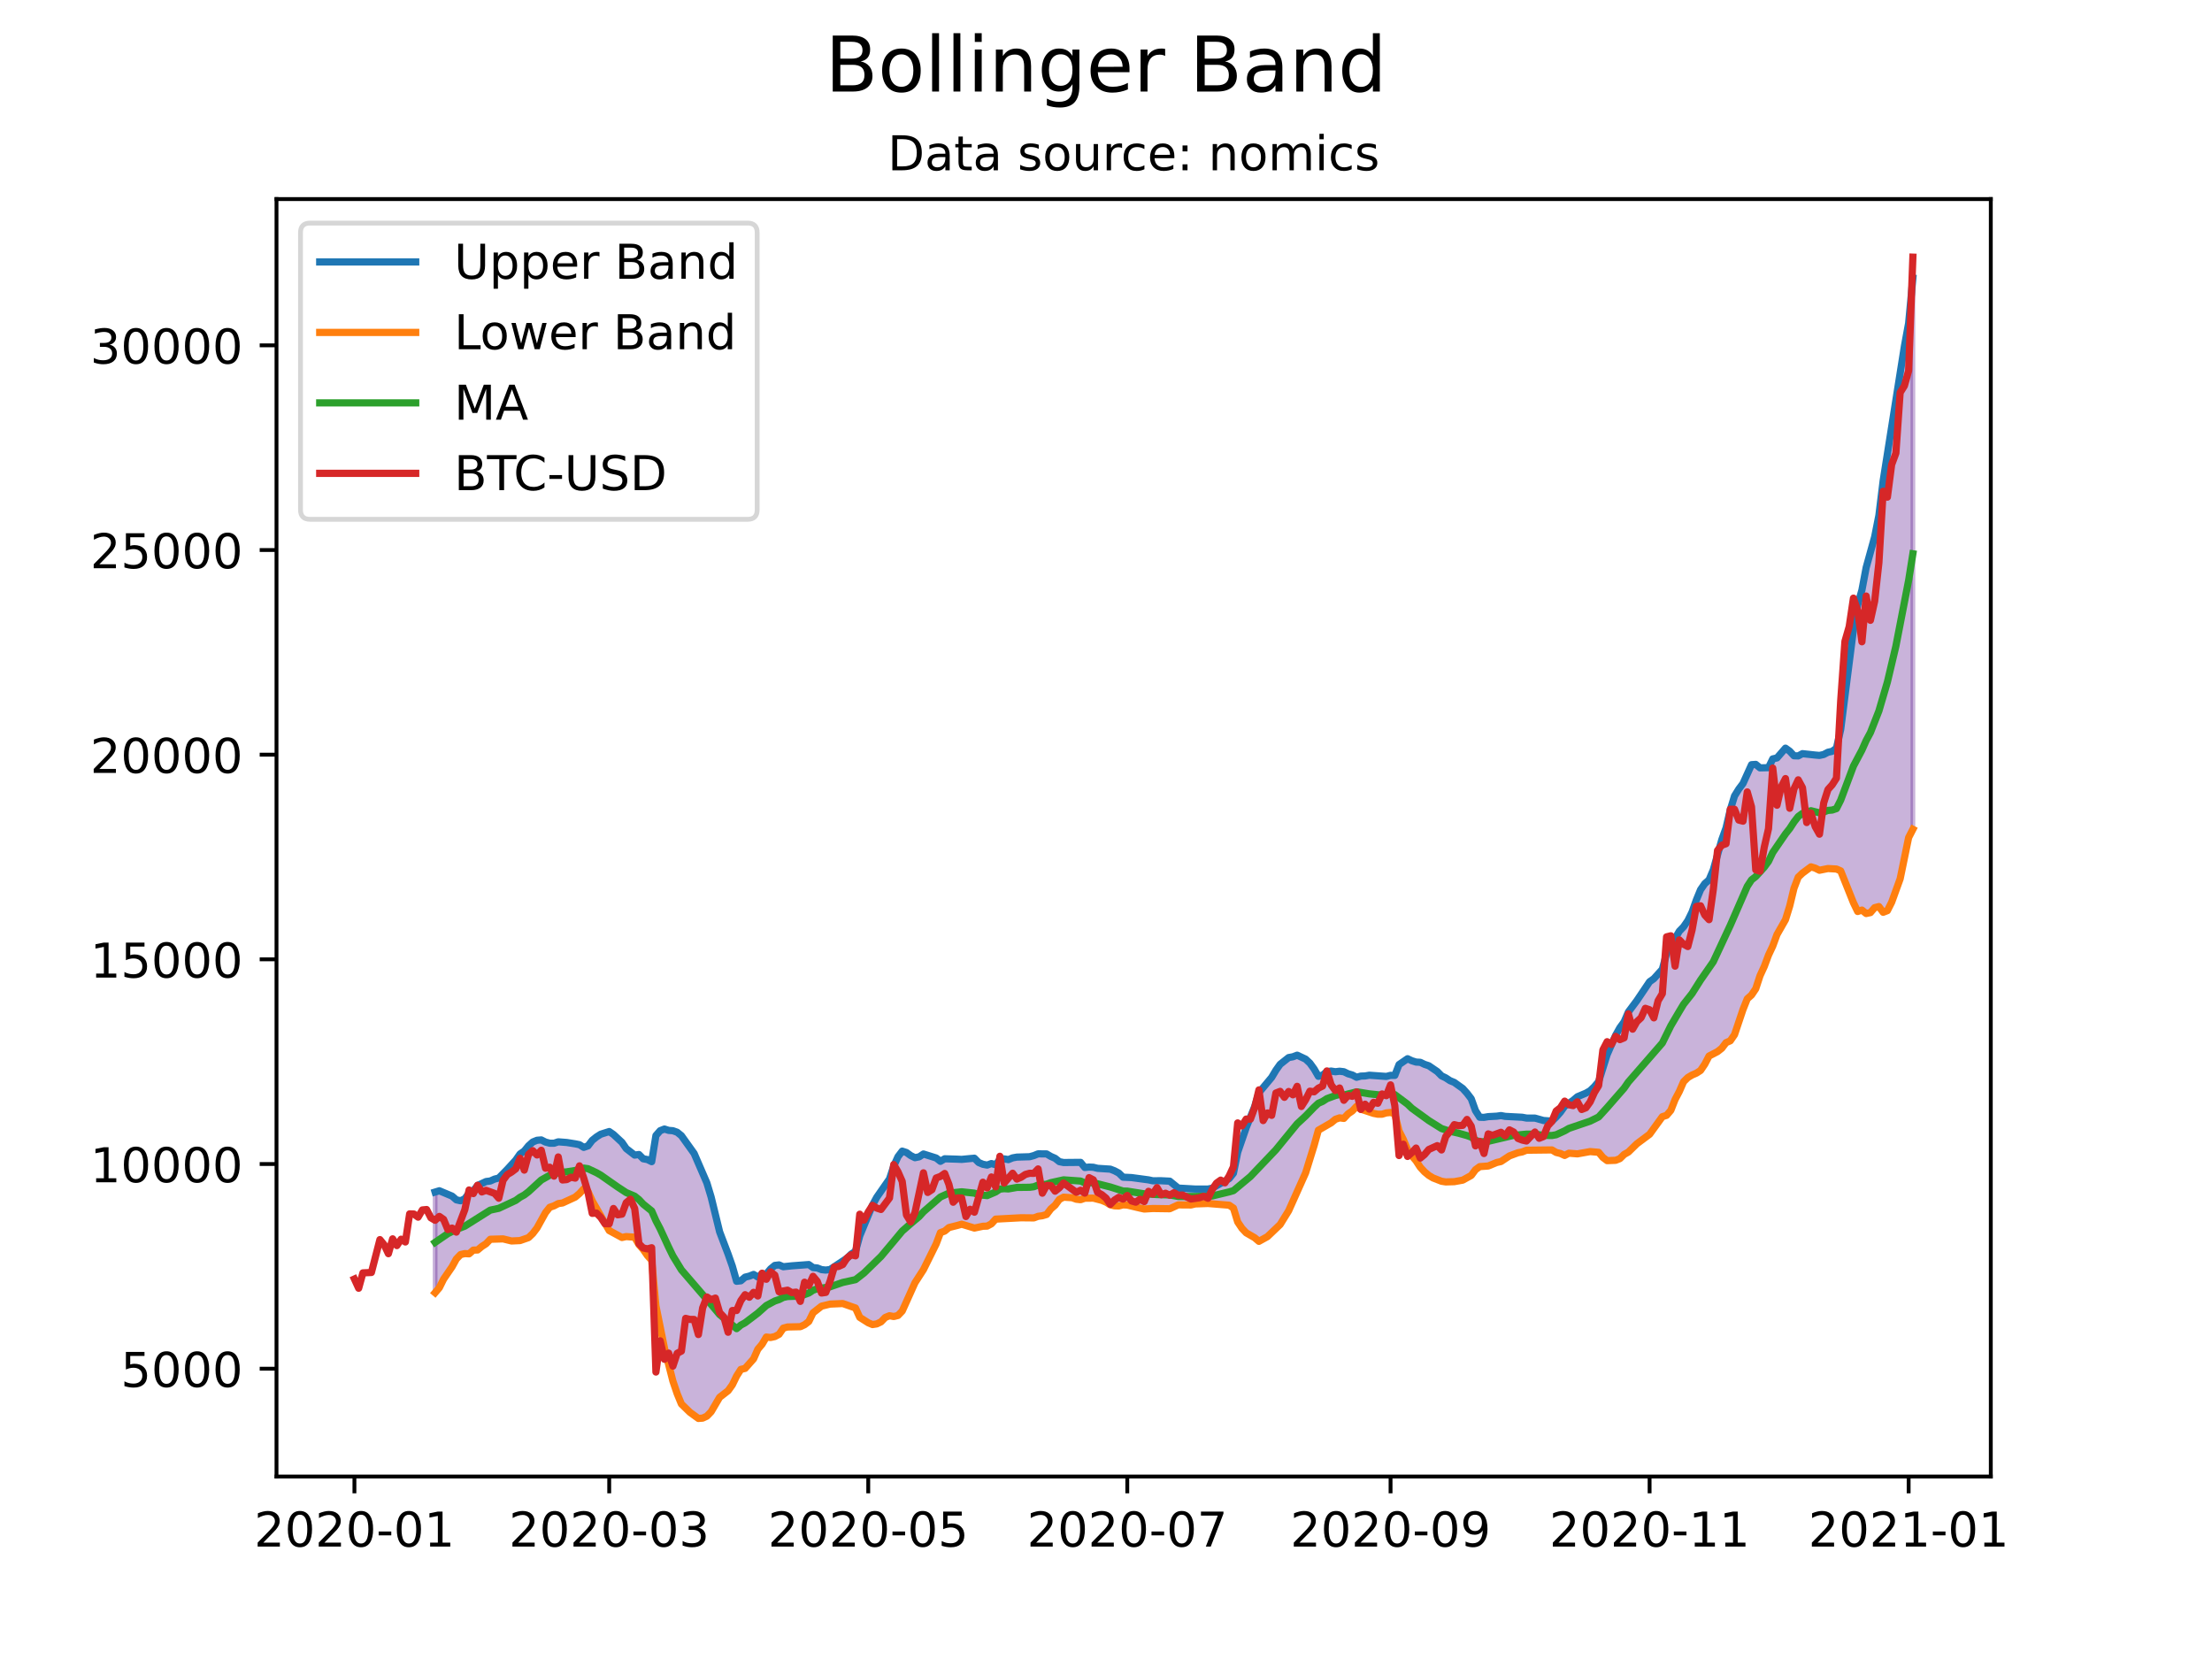 <?xml version="1.0" encoding="utf-8" standalone="no"?>
<!DOCTYPE svg PUBLIC "-//W3C//DTD SVG 1.1//EN"
  "http://www.w3.org/Graphics/SVG/1.1/DTD/svg11.dtd">
<!-- Created with matplotlib (https://matplotlib.org/) -->
<svg height="345.6pt" version="1.1" viewBox="0 0 460.8 345.6" width="460.8pt" xmlns="http://www.w3.org/2000/svg" xmlns:xlink="http://www.w3.org/1999/xlink">
 <defs>
  <style type="text/css">*{stroke-linecap:butt;stroke-linejoin:round;}</style>
 </defs>
 <g id="figure_1">
  <g id="patch_1">
   <path d="M 0 345.6 
L 460.8 345.6 
L 460.8 0 
L 0 0 
z
" style="fill:#ffffff;"/>
  </g>
  <g id="axes_1">
   <g id="patch_2">
    <path d="M 57.6 307.584 
L 414.72 307.584 
L 414.72 41.472 
L 57.6 41.472 
z
" style="fill:#ffffff;"/>
   </g>
   <g id="PolyCollection_1">
    <defs>
     <path d="M 90.64 -76.308 
L 90.64 -97.273 
L 91.525 -97.542 
L 92.41 -97.187 
L 93.294 -96.884 
L 94.179 -96.427 
L 95.064 -95.653 
L 95.948 -95.456 
L 96.833 -95.879 
L 97.717 -97.068 
L 98.602 -97.543 
L 99.487 -98.637 
L 100.371 -99.021 
L 101.256 -99.466 
L 102.14 -99.576 
L 103.025 -99.972 
L 103.91 -100.196 
L 104.794 -101.026 
L 105.679 -102.004 
L 106.564 -102.975 
L 107.448 -103.938 
L 108.333 -105.204 
L 109.217 -105.82 
L 110.102 -106.906 
L 110.987 -107.701 
L 111.871 -108.062 
L 112.756 -108.133 
L 113.641 -107.683 
L 114.525 -107.453 
L 115.41 -107.441 
L 116.294 -107.738 
L 117.179 -107.717 
L 118.064 -107.599 
L 118.948 -107.49 
L 119.833 -107.317 
L 120.717 -107.139 
L 121.602 -106.583 
L 122.487 -106.89 
L 123.371 -108.044 
L 124.256 -108.756 
L 125.141 -109.319 
L 126.025 -109.585 
L 126.91 -109.881 
L 127.794 -109.27 
L 128.679 -108.45 
L 129.564 -107.625 
L 130.448 -106.338 
L 131.333 -105.713 
L 132.217 -104.968 
L 133.102 -105.096 
L 133.987 -104.204 
L 134.871 -104.043 
L 135.756 -103.605 
L 136.641 -109.049 
L 137.525 -110.057 
L 138.41 -110.405 
L 139.294 -110.121 
L 140.179 -110.049 
L 141.064 -109.737 
L 141.948 -109.017 
L 142.833 -107.816 
L 143.717 -106.638 
L 144.602 -105.31 
L 145.487 -103.308 
L 146.371 -101.304 
L 147.256 -99.17 
L 148.141 -96.231 
L 149.025 -92.711 
L 149.91 -88.992 
L 150.794 -86.767 
L 151.679 -84.338 
L 152.564 -81.82 
L 153.448 -78.689 
L 154.333 -78.788 
L 155.218 -79.547 
L 156.102 -79.764 
L 156.987 -80.113 
L 157.871 -79.573 
L 158.756 -80.198 
L 159.641 -80.202 
L 160.525 -81.262 
L 161.41 -81.992 
L 162.294 -82.096 
L 163.179 -81.716 
L 164.064 -81.849 
L 164.948 -81.904 
L 165.833 -81.985 
L 166.718 -81.969 
L 167.602 -82.197 
L 168.487 -82.17 
L 169.371 -81.536 
L 170.256 -81.46 
L 171.141 -81.114 
L 172.025 -81.022 
L 172.91 -81.133 
L 173.794 -81.739 
L 174.679 -82.316 
L 175.564 -82.842 
L 176.448 -83.49 
L 177.333 -84.35 
L 178.218 -84.933 
L 179.102 -88.154 
L 179.987 -90.247 
L 180.871 -92.413 
L 181.756 -94.555 
L 182.641 -96.181 
L 183.525 -97.478 
L 184.41 -98.599 
L 185.295 -99.991 
L 186.179 -102.678 
L 187.064 -104.638 
L 187.948 -105.799 
L 188.833 -105.51 
L 189.718 -104.87 
L 190.602 -104.432 
L 191.487 -104.612 
L 192.371 -105.203 
L 193.256 -104.897 
L 194.141 -104.573 
L 195.025 -104.369 
L 195.91 -103.675 
L 196.795 -104.205 
L 197.679 -104.211 
L 198.564 -104.134 
L 199.448 -104.121 
L 200.333 -104.078 
L 201.218 -104.202 
L 202.102 -104.248 
L 202.987 -104.323 
L 203.871 -103.428 
L 204.756 -103.058 
L 205.641 -102.89 
L 206.525 -103.212 
L 207.41 -102.958 
L 208.295 -104.073 
L 209.179 -104.185 
L 210.064 -104.032 
L 210.948 -104.391 
L 211.833 -104.552 
L 212.718 -104.57 
L 213.602 -104.625 
L 214.487 -104.631 
L 215.371 -104.873 
L 216.256 -105.235 
L 217.141 -105.214 
L 218.025 -105.215 
L 218.91 -104.692 
L 219.795 -104.306 
L 220.679 -103.607 
L 221.564 -103.426 
L 222.448 -103.426 
L 223.333 -103.438 
L 224.218 -103.433 
L 225.102 -103.459 
L 225.987 -102.387 
L 226.872 -102.479 
L 227.756 -102.437 
L 228.641 -102.217 
L 229.525 -102.178 
L 230.41 -102.116 
L 231.295 -102.045 
L 232.179 -101.701 
L 233.064 -101.231 
L 233.948 -100.371 
L 234.833 -100.37 
L 235.718 -100.289 
L 236.602 -100.193 
L 237.487 -100.163 
L 238.372 -100.068 
L 239.256 -99.813 
L 240.141 -99.62 
L 241.025 -99.662 
L 241.91 -99.628 
L 242.795 -99.569 
L 243.679 -99.542 
L 244.564 -98.85 
L 245.448 -98.101 
L 246.333 -98.033 
L 247.218 -97.997 
L 248.102 -97.996 
L 248.987 -97.899 
L 249.872 -97.89 
L 250.756 -97.898 
L 251.641 -97.895 
L 252.525 -98.085 
L 253.41 -98.587 
L 254.295 -99.142 
L 255.179 -99.475 
L 256.064 -100.083 
L 256.949 -101.198 
L 257.833 -105.566 
L 258.718 -108.175 
L 259.602 -110.691 
L 260.487 -112.757 
L 261.372 -115.087 
L 262.256 -117.98 
L 263.141 -119.073 
L 264.025 -120.267 
L 264.91 -121.16 
L 265.795 -122.644 
L 266.679 -123.884 
L 267.564 -124.617 
L 268.449 -125.288 
L 269.333 -125.452 
L 270.218 -125.788 
L 271.102 -125.416 
L 271.987 -124.962 
L 272.872 -124.134 
L 273.756 -122.914 
L 274.641 -121.384 
L 275.525 -121.637 
L 276.41 -122.354 
L 277.295 -122.477 
L 278.179 -122.339 
L 279.064 -122.443 
L 279.949 -122.34 
L 280.833 -121.912 
L 281.718 -121.653 
L 282.602 -121.184 
L 283.487 -121.43 
L 284.372 -121.457 
L 285.256 -121.612 
L 286.141 -121.57 
L 287.025 -121.567 
L 287.91 -121.403 
L 288.795 -121.359 
L 289.679 -121.584 
L 290.564 -121.573 
L 291.449 -123.832 
L 292.333 -124.403 
L 293.218 -125.051 
L 294.102 -124.633 
L 294.987 -124.353 
L 295.872 -124.304 
L 296.756 -123.877 
L 297.641 -123.586 
L 298.526 -123.028 
L 299.41 -122.378 
L 300.295 -121.483 
L 301.179 -121.06 
L 302.064 -120.478 
L 302.949 -120.116 
L 303.833 -119.482 
L 304.718 -118.85 
L 305.602 -117.867 
L 306.487 -116.707 
L 307.372 -114.239 
L 308.256 -112.854 
L 309.141 -112.83 
L 310.026 -112.983 
L 310.91 -113.008 
L 311.795 -113.078 
L 312.679 -113.206 
L 313.564 -113.039 
L 314.449 -113.01 
L 315.333 -112.992 
L 316.218 -112.91 
L 317.102 -112.855 
L 317.987 -112.687 
L 318.872 -112.688 
L 319.756 -112.679 
L 320.641 -112.422 
L 321.526 -112.182 
L 322.41 -112.158 
L 323.295 -112.053 
L 324.179 -112.897 
L 325.064 -113.905 
L 325.949 -115.152 
L 326.833 -115.7 
L 327.718 -116.377 
L 328.603 -117.13 
L 329.487 -117.494 
L 330.372 -117.874 
L 331.256 -118.38 
L 332.141 -119.238 
L 333.026 -120.279 
L 333.91 -123.193 
L 334.795 -125.909 
L 335.679 -127.87 
L 336.564 -129.932 
L 337.449 -131.506 
L 338.333 -132.725 
L 339.218 -134.786 
L 340.103 -135.917 
L 340.987 -137.151 
L 341.872 -138.433 
L 342.756 -139.883 
L 343.641 -141.091 
L 344.526 -141.719 
L 345.41 -142.676 
L 346.295 -143.674 
L 347.179 -146.991 
L 348.064 -149.537 
L 348.949 -150.109 
L 349.833 -151.613 
L 350.718 -152.528 
L 351.603 -153.807 
L 352.487 -155.608 
L 353.372 -158.097 
L 354.256 -160.253 
L 355.141 -161.528 
L 356.026 -162.303 
L 356.91 -164.394 
L 357.795 -167.693 
L 358.679 -170.671 
L 359.564 -173.126 
L 360.449 -176.888 
L 361.333 -179.785 
L 362.218 -181.212 
L 363.103 -182.392 
L 363.987 -184.385 
L 364.872 -186.303 
L 365.756 -186.364 
L 366.641 -185.638 
L 367.526 -185.642 
L 368.41 -185.682 
L 369.295 -187.511 
L 370.18 -187.71 
L 371.064 -188.752 
L 371.949 -189.749 
L 372.833 -189.112 
L 373.718 -188.159 
L 374.603 -188.131 
L 375.487 -188.598 
L 376.372 -188.478 
L 377.256 -188.4 
L 378.141 -188.31 
L 379.026 -188.233 
L 379.91 -188.424 
L 380.795 -188.893 
L 381.68 -189.083 
L 382.564 -189.737 
L 383.449 -193.642 
L 384.333 -200.727 
L 385.218 -207.345 
L 386.103 -214.463 
L 386.987 -219.571 
L 387.872 -222.677 
L 388.756 -227.372 
L 389.641 -230.481 
L 390.526 -233.766 
L 391.41 -238.248 
L 392.295 -245.45 
L 393.18 -251.162 
L 394.064 -256.871 
L 394.949 -262.057 
L 395.833 -268.532 
L 396.718 -273.448 
L 397.603 -278.272 
L 398.487 -287.65 
L 398.487 -172.836 
L 398.487 -172.836 
L 397.603 -171.123 
L 396.718 -166.944 
L 395.833 -162.519 
L 394.949 -159.953 
L 394.064 -157.643 
L 393.18 -155.895 
L 392.295 -155.555 
L 391.41 -156.745 
L 390.526 -156.515 
L 389.641 -155.486 
L 388.756 -155.298 
L 387.872 -156.018 
L 386.987 -155.719 
L 386.103 -157.547 
L 385.218 -159.863 
L 384.333 -161.885 
L 383.449 -164.18 
L 382.564 -164.567 
L 381.68 -164.623 
L 380.795 -164.666 
L 379.91 -164.476 
L 379.026 -164.309 
L 378.141 -164.751 
L 377.256 -165.024 
L 376.372 -164.305 
L 375.487 -163.713 
L 374.603 -162.873 
L 373.718 -160.559 
L 372.833 -156.882 
L 371.949 -154.02 
L 371.064 -152.367 
L 370.18 -150.916 
L 369.295 -148.514 
L 368.41 -146.625 
L 367.526 -144.26 
L 366.641 -142.333 
L 365.756 -139.63 
L 364.872 -138.317 
L 363.987 -137.527 
L 363.103 -135.317 
L 362.218 -132.756 
L 361.333 -130.062 
L 360.449 -128.783 
L 359.564 -128.398 
L 358.679 -127.228 
L 357.795 -126.53 
L 356.91 -126.106 
L 356.026 -125.609 
L 355.141 -123.921 
L 354.256 -122.602 
L 353.372 -122.037 
L 352.487 -121.653 
L 351.603 -121.129 
L 350.718 -120.254 
L 349.833 -118.224 
L 348.949 -116.548 
L 348.064 -114.291 
L 347.179 -113.253 
L 346.295 -112.974 
L 345.41 -111.718 
L 344.526 -110.492 
L 343.641 -109.31 
L 342.756 -108.614 
L 341.872 -107.993 
L 340.987 -107.332 
L 340.103 -106.491 
L 339.218 -105.605 
L 338.333 -105.108 
L 337.449 -104.235 
L 336.564 -103.885 
L 335.679 -103.868 
L 334.795 -103.818 
L 333.91 -104.484 
L 333.026 -105.554 
L 332.141 -105.627 
L 331.256 -105.706 
L 330.372 -105.506 
L 329.487 -105.376 
L 328.603 -105.228 
L 327.718 -105.282 
L 326.833 -105.369 
L 325.949 -104.902 
L 325.064 -105.311 
L 324.179 -105.525 
L 323.295 -106.052 
L 322.41 -105.986 
L 321.526 -105.975 
L 320.641 -105.963 
L 319.756 -105.99 
L 318.872 -105.993 
L 317.987 -105.988 
L 317.102 -105.633 
L 316.218 -105.462 
L 315.333 -105.186 
L 314.449 -104.805 
L 313.564 -104.261 
L 312.679 -103.632 
L 311.795 -103.432 
L 310.91 -103.114 
L 310.026 -102.7 
L 309.141 -102.639 
L 308.256 -102.572 
L 307.372 -101.931 
L 306.487 -100.733 
L 305.602 -100.209 
L 304.718 -99.758 
L 303.833 -99.585 
L 302.949 -99.437 
L 302.064 -99.398 
L 301.179 -99.385 
L 300.295 -99.524 
L 299.41 -99.837 
L 298.526 -100.214 
L 297.641 -100.748 
L 296.756 -101.481 
L 295.872 -102.441 
L 294.987 -103.798 
L 294.102 -104.836 
L 293.218 -106.12 
L 292.333 -108.234 
L 291.449 -109.973 
L 290.564 -113.56 
L 289.679 -113.85 
L 288.795 -113.764 
L 287.91 -113.496 
L 287.025 -113.49 
L 286.141 -113.663 
L 285.256 -113.847 
L 284.372 -114.247 
L 283.487 -114.541 
L 282.602 -115.13 
L 281.718 -114.174 
L 280.833 -113.568 
L 279.949 -112.616 
L 279.064 -112.73 
L 278.179 -112.425 
L 277.295 -111.693 
L 276.41 -111.101 
L 275.525 -110.673 
L 274.641 -110.159 
L 273.756 -106.991 
L 272.872 -104.019 
L 271.987 -101.281 
L 271.102 -99.154 
L 270.218 -97.185 
L 269.333 -95.372 
L 268.449 -93.381 
L 267.564 -91.869 
L 266.679 -90.51 
L 265.795 -89.515 
L 264.91 -88.79 
L 264.025 -87.981 
L 263.141 -87.466 
L 262.256 -87.005 
L 261.372 -87.757 
L 260.487 -88.26 
L 259.602 -88.783 
L 258.718 -89.723 
L 257.833 -91.047 
L 256.949 -93.932 
L 256.064 -94.535 
L 255.179 -94.607 
L 254.295 -94.599 
L 253.41 -94.693 
L 252.525 -94.825 
L 251.641 -94.891 
L 250.756 -94.871 
L 249.872 -94.857 
L 248.987 -94.8 
L 248.102 -94.585 
L 247.218 -94.603 
L 246.333 -94.617 
L 245.448 -94.605 
L 244.564 -94.176 
L 243.679 -93.796 
L 242.795 -93.813 
L 241.91 -93.816 
L 241.025 -93.833 
L 240.141 -93.846 
L 239.256 -93.821 
L 238.372 -93.738 
L 237.487 -93.93 
L 236.602 -94.068 
L 235.718 -94.319 
L 234.833 -94.561 
L 233.948 -94.608 
L 233.064 -94.376 
L 232.179 -94.405 
L 231.295 -94.618 
L 230.41 -95.171 
L 229.525 -95.543 
L 228.641 -95.828 
L 227.756 -96.006 
L 226.872 -96.005 
L 225.987 -95.986 
L 225.102 -95.681 
L 224.218 -95.778 
L 223.333 -96.092 
L 222.448 -96.126 
L 221.564 -96.207 
L 220.679 -95.739 
L 219.795 -94.532 
L 218.91 -93.769 
L 218.025 -92.601 
L 217.141 -92.341 
L 216.256 -92.221 
L 215.371 -91.889 
L 214.487 -91.901 
L 213.602 -91.903 
L 212.718 -91.917 
L 211.833 -91.919 
L 210.948 -91.86 
L 210.064 -91.819 
L 209.179 -91.77 
L 208.295 -91.694 
L 207.41 -91.635 
L 206.525 -90.652 
L 205.641 -90.18 
L 204.756 -90.148 
L 203.871 -89.996 
L 202.987 -89.773 
L 202.102 -90.143 
L 201.218 -90.308 
L 200.333 -90.579 
L 199.448 -90.325 
L 198.564 -90.158 
L 197.679 -89.878 
L 196.795 -89.14 
L 195.91 -88.821 
L 195.025 -86.473 
L 194.141 -84.669 
L 193.256 -82.922 
L 192.371 -81.114 
L 191.487 -79.755 
L 190.602 -78.374 
L 189.718 -76.505 
L 188.833 -74.396 
L 187.948 -72.483 
L 187.064 -71.562 
L 186.179 -71.343 
L 185.295 -71.509 
L 184.41 -71.148 
L 183.525 -70.231 
L 182.641 -69.806 
L 181.756 -69.671 
L 180.871 -70.046 
L 179.987 -70.566 
L 179.102 -71.166 
L 178.218 -73.118 
L 177.333 -73.367 
L 176.448 -73.718 
L 175.564 -74.05 
L 174.679 -73.921 
L 173.794 -73.959 
L 172.91 -73.934 
L 172.025 -73.766 
L 171.141 -73.504 
L 170.256 -72.794 
L 169.371 -72.111 
L 168.487 -70.311 
L 167.602 -69.629 
L 166.718 -69.225 
L 165.833 -69.277 
L 164.948 -69.201 
L 164.064 -69.166 
L 163.179 -68.928 
L 162.294 -67.641 
L 161.41 -67.169 
L 160.525 -66.976 
L 159.641 -67.067 
L 158.756 -65.574 
L 157.871 -64.53 
L 156.987 -62.529 
L 156.102 -61.612 
L 155.218 -60.536 
L 154.333 -60.334 
L 153.448 -58.944 
L 152.564 -57.122 
L 151.679 -55.887 
L 150.794 -55.214 
L 149.91 -54.517 
L 149.025 -52.966 
L 148.141 -51.505 
L 147.256 -50.586 
L 146.371 -50.177 
L 145.487 -50.112 
L 144.602 -50.737 
L 143.717 -51.401 
L 142.833 -52.217 
L 141.948 -53.12 
L 141.064 -55.276 
L 140.179 -57.879 
L 139.294 -61.429 
L 138.41 -64.792 
L 137.525 -69.17 
L 136.641 -73.567 
L 135.756 -83.069 
L 134.871 -84.05 
L 133.987 -85.325 
L 133.102 -86.329 
L 132.217 -87.865 
L 131.333 -87.98 
L 130.448 -88.001 
L 129.564 -87.806 
L 128.679 -88.214 
L 127.794 -88.73 
L 126.91 -89.247 
L 126.025 -90.661 
L 125.141 -92.29 
L 124.256 -93.864 
L 123.371 -95.431 
L 122.487 -97.393 
L 121.602 -97.948 
L 120.717 -96.972 
L 119.833 -96.221 
L 118.948 -95.758 
L 118.064 -95.375 
L 117.179 -95 
L 116.294 -94.87 
L 115.41 -94.402 
L 114.525 -94.102 
L 113.641 -92.989 
L 112.756 -91.427 
L 111.871 -89.794 
L 110.987 -88.632 
L 110.102 -87.782 
L 109.217 -87.515 
L 108.333 -87.166 
L 107.448 -87.14 
L 106.564 -87.083 
L 105.679 -87.273 
L 104.794 -87.515 
L 103.91 -87.577 
L 103.025 -87.472 
L 102.14 -87.441 
L 101.256 -86.511 
L 100.371 -85.938 
L 99.487 -85.205 
L 98.602 -85.182 
L 97.717 -84.405 
L 96.833 -84.453 
L 95.948 -84.252 
L 95.064 -83.332 
L 94.179 -81.717 
L 93.294 -80.337 
L 92.41 -79.132 
L 91.525 -77.343 
L 90.64 -76.308 
z
" id="m182edd4ab4" style="stroke:#4b0082;stroke-opacity:0.3;"/>
    </defs>
    <g clip-path="url(#p1f996f1c02)">
     <use style="fill:#4b0082;fill-opacity:0.3;stroke:#4b0082;stroke-opacity:0.3;" x="0" xlink:href="#m182edd4ab4" y="345.6"/>
    </g>
   </g>
   <g id="matplotlib.axis_1">
    <g id="xtick_1">
     <g id="line2d_1">
      <defs>
       <path d="M 0 0 
L 0 3.5 
" id="m9cc464058b" style="stroke:#000000;stroke-width:0.8;"/>
      </defs>
      <g>
       <use style="stroke:#000000;stroke-width:0.8;" x="73.833" xlink:href="#m9cc464058b" y="307.584"/>
      </g>
     </g>
     <g id="text_1">
      <!-- 2020-01 -->
      <g transform="translate(52.941 322.182)scale(0.1 -0.1)">
       <defs>
        <path d="M 19.188 8.297 
L 53.609 8.297 
L 53.609 0 
L 7.328 0 
L 7.328 8.297 
Q 12.938 14.109 22.625 23.891 
Q 32.328 33.688 34.812 36.531 
Q 39.547 41.844 41.422 45.531 
Q 43.312 49.219 43.312 52.781 
Q 43.312 58.594 39.234 62.25 
Q 35.156 65.922 28.609 65.922 
Q 23.969 65.922 18.812 64.312 
Q 13.672 62.703 7.812 59.422 
L 7.812 69.391 
Q 13.766 71.781 18.938 73 
Q 24.125 74.219 28.422 74.219 
Q 39.75 74.219 46.484 68.547 
Q 53.219 62.891 53.219 53.422 
Q 53.219 48.922 51.531 44.891 
Q 49.859 40.875 45.406 35.406 
Q 44.188 33.984 37.641 27.219 
Q 31.109 20.453 19.188 8.297 
z
" id="DejaVuSans-50"/>
        <path d="M 31.781 66.406 
Q 24.172 66.406 20.328 58.906 
Q 16.5 51.422 16.5 36.375 
Q 16.5 21.391 20.328 13.891 
Q 24.172 6.391 31.781 6.391 
Q 39.453 6.391 43.281 13.891 
Q 47.125 21.391 47.125 36.375 
Q 47.125 51.422 43.281 58.906 
Q 39.453 66.406 31.781 66.406 
z
M 31.781 74.219 
Q 44.047 74.219 50.516 64.516 
Q 56.984 54.828 56.984 36.375 
Q 56.984 17.969 50.516 8.266 
Q 44.047 -1.422 31.781 -1.422 
Q 19.531 -1.422 13.062 8.266 
Q 6.594 17.969 6.594 36.375 
Q 6.594 54.828 13.062 64.516 
Q 19.531 74.219 31.781 74.219 
z
" id="DejaVuSans-48"/>
        <path d="M 4.891 31.391 
L 31.203 31.391 
L 31.203 23.391 
L 4.891 23.391 
z
" id="DejaVuSans-45"/>
        <path d="M 12.406 8.297 
L 28.516 8.297 
L 28.516 63.922 
L 10.984 60.406 
L 10.984 69.391 
L 28.422 72.906 
L 38.281 72.906 
L 38.281 8.297 
L 54.391 8.297 
L 54.391 0 
L 12.406 0 
z
" id="DejaVuSans-49"/>
       </defs>
       <use xlink:href="#DejaVuSans-50"/>
       <use x="63.623" xlink:href="#DejaVuSans-48"/>
       <use x="127.246" xlink:href="#DejaVuSans-50"/>
       <use x="190.869" xlink:href="#DejaVuSans-48"/>
       <use x="254.492" xlink:href="#DejaVuSans-45"/>
       <use x="290.576" xlink:href="#DejaVuSans-48"/>
       <use x="354.199" xlink:href="#DejaVuSans-49"/>
      </g>
     </g>
    </g>
    <g id="xtick_2">
     <g id="line2d_2">
      <g>
       <use style="stroke:#000000;stroke-width:0.8;" x="126.91" xlink:href="#m9cc464058b" y="307.584"/>
      </g>
     </g>
     <g id="text_2">
      <!-- 2020-03 -->
      <g transform="translate(106.018 322.182)scale(0.1 -0.1)">
       <defs>
        <path d="M 40.578 39.312 
Q 47.656 37.797 51.625 33 
Q 55.609 28.219 55.609 21.188 
Q 55.609 10.406 48.188 4.484 
Q 40.766 -1.422 27.094 -1.422 
Q 22.516 -1.422 17.656 -0.516 
Q 12.797 0.391 7.625 2.203 
L 7.625 11.719 
Q 11.719 9.328 16.594 8.109 
Q 21.484 6.891 26.812 6.891 
Q 36.078 6.891 40.938 10.547 
Q 45.797 14.203 45.797 21.188 
Q 45.797 27.641 41.281 31.266 
Q 36.766 34.906 28.719 34.906 
L 20.219 34.906 
L 20.219 43.016 
L 29.109 43.016 
Q 36.375 43.016 40.234 45.922 
Q 44.094 48.828 44.094 54.297 
Q 44.094 59.906 40.109 62.906 
Q 36.141 65.922 28.719 65.922 
Q 24.656 65.922 20.016 65.031 
Q 15.375 64.156 9.812 62.312 
L 9.812 71.094 
Q 15.438 72.656 20.344 73.438 
Q 25.25 74.219 29.594 74.219 
Q 40.828 74.219 47.359 69.109 
Q 53.906 64.016 53.906 55.328 
Q 53.906 49.266 50.438 45.094 
Q 46.969 40.922 40.578 39.312 
z
" id="DejaVuSans-51"/>
       </defs>
       <use xlink:href="#DejaVuSans-50"/>
       <use x="63.623" xlink:href="#DejaVuSans-48"/>
       <use x="127.246" xlink:href="#DejaVuSans-50"/>
       <use x="190.869" xlink:href="#DejaVuSans-48"/>
       <use x="254.492" xlink:href="#DejaVuSans-45"/>
       <use x="290.576" xlink:href="#DejaVuSans-48"/>
       <use x="354.199" xlink:href="#DejaVuSans-51"/>
      </g>
     </g>
    </g>
    <g id="xtick_3">
     <g id="line2d_3">
      <g>
       <use style="stroke:#000000;stroke-width:0.8;" x="180.871" xlink:href="#m9cc464058b" y="307.584"/>
      </g>
     </g>
     <g id="text_3">
      <!-- 2020-05 -->
      <g transform="translate(159.98 322.182)scale(0.1 -0.1)">
       <defs>
        <path d="M 10.797 72.906 
L 49.516 72.906 
L 49.516 64.594 
L 19.828 64.594 
L 19.828 46.734 
Q 21.969 47.469 24.109 47.828 
Q 26.266 48.188 28.422 48.188 
Q 40.625 48.188 47.75 41.5 
Q 54.891 34.812 54.891 23.391 
Q 54.891 11.625 47.562 5.094 
Q 40.234 -1.422 26.906 -1.422 
Q 22.312 -1.422 17.547 -0.641 
Q 12.797 0.141 7.719 1.703 
L 7.719 11.625 
Q 12.109 9.234 16.797 8.062 
Q 21.484 6.891 26.703 6.891 
Q 35.156 6.891 40.078 11.328 
Q 45.016 15.766 45.016 23.391 
Q 45.016 31 40.078 35.438 
Q 35.156 39.891 26.703 39.891 
Q 22.75 39.891 18.812 39.016 
Q 14.891 38.141 10.797 36.281 
z
" id="DejaVuSans-53"/>
       </defs>
       <use xlink:href="#DejaVuSans-50"/>
       <use x="63.623" xlink:href="#DejaVuSans-48"/>
       <use x="127.246" xlink:href="#DejaVuSans-50"/>
       <use x="190.869" xlink:href="#DejaVuSans-48"/>
       <use x="254.492" xlink:href="#DejaVuSans-45"/>
       <use x="290.576" xlink:href="#DejaVuSans-48"/>
       <use x="354.199" xlink:href="#DejaVuSans-53"/>
      </g>
     </g>
    </g>
    <g id="xtick_4">
     <g id="line2d_4">
      <g>
       <use style="stroke:#000000;stroke-width:0.8;" x="234.833" xlink:href="#m9cc464058b" y="307.584"/>
      </g>
     </g>
     <g id="text_4">
      <!-- 2020-07 -->
      <g transform="translate(213.942 322.182)scale(0.1 -0.1)">
       <defs>
        <path d="M 8.203 72.906 
L 55.078 72.906 
L 55.078 68.703 
L 28.609 0 
L 18.312 0 
L 43.219 64.594 
L 8.203 64.594 
z
" id="DejaVuSans-55"/>
       </defs>
       <use xlink:href="#DejaVuSans-50"/>
       <use x="63.623" xlink:href="#DejaVuSans-48"/>
       <use x="127.246" xlink:href="#DejaVuSans-50"/>
       <use x="190.869" xlink:href="#DejaVuSans-48"/>
       <use x="254.492" xlink:href="#DejaVuSans-45"/>
       <use x="290.576" xlink:href="#DejaVuSans-48"/>
       <use x="354.199" xlink:href="#DejaVuSans-55"/>
      </g>
     </g>
    </g>
    <g id="xtick_5">
     <g id="line2d_5">
      <g>
       <use style="stroke:#000000;stroke-width:0.8;" x="289.679" xlink:href="#m9cc464058b" y="307.584"/>
      </g>
     </g>
     <g id="text_5">
      <!-- 2020-09 -->
      <g transform="translate(268.788 322.182)scale(0.1 -0.1)">
       <defs>
        <path d="M 10.984 1.516 
L 10.984 10.5 
Q 14.703 8.734 18.5 7.812 
Q 22.312 6.891 25.984 6.891 
Q 35.75 6.891 40.891 13.453 
Q 46.047 20.016 46.781 33.406 
Q 43.953 29.203 39.594 26.953 
Q 35.25 24.703 29.984 24.703 
Q 19.047 24.703 12.672 31.312 
Q 6.297 37.938 6.297 49.422 
Q 6.297 60.641 12.938 67.422 
Q 19.578 74.219 30.609 74.219 
Q 43.266 74.219 49.922 64.516 
Q 56.594 54.828 56.594 36.375 
Q 56.594 19.141 48.406 8.859 
Q 40.234 -1.422 26.422 -1.422 
Q 22.703 -1.422 18.891 -0.688 
Q 15.094 0.047 10.984 1.516 
z
M 30.609 32.422 
Q 37.25 32.422 41.125 36.953 
Q 45.016 41.5 45.016 49.422 
Q 45.016 57.281 41.125 61.844 
Q 37.25 66.406 30.609 66.406 
Q 23.969 66.406 20.094 61.844 
Q 16.219 57.281 16.219 49.422 
Q 16.219 41.5 20.094 36.953 
Q 23.969 32.422 30.609 32.422 
z
" id="DejaVuSans-57"/>
       </defs>
       <use xlink:href="#DejaVuSans-50"/>
       <use x="63.623" xlink:href="#DejaVuSans-48"/>
       <use x="127.246" xlink:href="#DejaVuSans-50"/>
       <use x="190.869" xlink:href="#DejaVuSans-48"/>
       <use x="254.492" xlink:href="#DejaVuSans-45"/>
       <use x="290.576" xlink:href="#DejaVuSans-48"/>
       <use x="354.199" xlink:href="#DejaVuSans-57"/>
      </g>
     </g>
    </g>
    <g id="xtick_6">
     <g id="line2d_6">
      <g>
       <use style="stroke:#000000;stroke-width:0.8;" x="343.641" xlink:href="#m9cc464058b" y="307.584"/>
      </g>
     </g>
     <g id="text_6">
      <!-- 2020-11 -->
      <g transform="translate(322.75 322.182)scale(0.1 -0.1)">
       <use xlink:href="#DejaVuSans-50"/>
       <use x="63.623" xlink:href="#DejaVuSans-48"/>
       <use x="127.246" xlink:href="#DejaVuSans-50"/>
       <use x="190.869" xlink:href="#DejaVuSans-48"/>
       <use x="254.492" xlink:href="#DejaVuSans-45"/>
       <use x="290.576" xlink:href="#DejaVuSans-49"/>
       <use x="354.199" xlink:href="#DejaVuSans-49"/>
      </g>
     </g>
    </g>
    <g id="xtick_7">
     <g id="line2d_7">
      <g>
       <use style="stroke:#000000;stroke-width:0.8;" x="397.603" xlink:href="#m9cc464058b" y="307.584"/>
      </g>
     </g>
     <g id="text_7">
      <!-- 2021-01 -->
      <g transform="translate(376.711 322.182)scale(0.1 -0.1)">
       <use xlink:href="#DejaVuSans-50"/>
       <use x="63.623" xlink:href="#DejaVuSans-48"/>
       <use x="127.246" xlink:href="#DejaVuSans-50"/>
       <use x="190.869" xlink:href="#DejaVuSans-49"/>
       <use x="254.492" xlink:href="#DejaVuSans-45"/>
       <use x="290.576" xlink:href="#DejaVuSans-48"/>
       <use x="354.199" xlink:href="#DejaVuSans-49"/>
      </g>
     </g>
    </g>
   </g>
   <g id="matplotlib.axis_2">
    <g id="ytick_1">
     <g id="line2d_8">
      <defs>
       <path d="M 0 0 
L -3.5 0 
" id="mdf5838d72a" style="stroke:#000000;stroke-width:0.8;"/>
      </defs>
      <g>
       <use style="stroke:#000000;stroke-width:0.8;" x="57.6" xlink:href="#mdf5838d72a" y="285.12"/>
      </g>
     </g>
     <g id="text_8">
      <!-- 5000 -->
      <g transform="translate(25.15 288.919)scale(0.1 -0.1)">
       <use xlink:href="#DejaVuSans-53"/>
       <use x="63.623" xlink:href="#DejaVuSans-48"/>
       <use x="127.246" xlink:href="#DejaVuSans-48"/>
       <use x="190.869" xlink:href="#DejaVuSans-48"/>
      </g>
     </g>
    </g>
    <g id="ytick_2">
     <g id="line2d_9">
      <g>
       <use style="stroke:#000000;stroke-width:0.8;" x="57.6" xlink:href="#mdf5838d72a" y="242.484"/>
      </g>
     </g>
     <g id="text_9">
      <!-- 10000 -->
      <g transform="translate(18.788 246.283)scale(0.1 -0.1)">
       <use xlink:href="#DejaVuSans-49"/>
       <use x="63.623" xlink:href="#DejaVuSans-48"/>
       <use x="127.246" xlink:href="#DejaVuSans-48"/>
       <use x="190.869" xlink:href="#DejaVuSans-48"/>
       <use x="254.492" xlink:href="#DejaVuSans-48"/>
      </g>
     </g>
    </g>
    <g id="ytick_3">
     <g id="line2d_10">
      <g>
       <use style="stroke:#000000;stroke-width:0.8;" x="57.6" xlink:href="#mdf5838d72a" y="199.848"/>
      </g>
     </g>
     <g id="text_10">
      <!-- 15000 -->
      <g transform="translate(18.788 203.647)scale(0.1 -0.1)">
       <use xlink:href="#DejaVuSans-49"/>
       <use x="63.623" xlink:href="#DejaVuSans-53"/>
       <use x="127.246" xlink:href="#DejaVuSans-48"/>
       <use x="190.869" xlink:href="#DejaVuSans-48"/>
       <use x="254.492" xlink:href="#DejaVuSans-48"/>
      </g>
     </g>
    </g>
    <g id="ytick_4">
     <g id="line2d_11">
      <g>
       <use style="stroke:#000000;stroke-width:0.8;" x="57.6" xlink:href="#mdf5838d72a" y="157.212"/>
      </g>
     </g>
     <g id="text_11">
      <!-- 20000 -->
      <g transform="translate(18.788 161.012)scale(0.1 -0.1)">
       <use xlink:href="#DejaVuSans-50"/>
       <use x="63.623" xlink:href="#DejaVuSans-48"/>
       <use x="127.246" xlink:href="#DejaVuSans-48"/>
       <use x="190.869" xlink:href="#DejaVuSans-48"/>
       <use x="254.492" xlink:href="#DejaVuSans-48"/>
      </g>
     </g>
    </g>
    <g id="ytick_5">
     <g id="line2d_12">
      <g>
       <use style="stroke:#000000;stroke-width:0.8;" x="57.6" xlink:href="#mdf5838d72a" y="114.577"/>
      </g>
     </g>
     <g id="text_12">
      <!-- 25000 -->
      <g transform="translate(18.788 118.376)scale(0.1 -0.1)">
       <use xlink:href="#DejaVuSans-50"/>
       <use x="63.623" xlink:href="#DejaVuSans-53"/>
       <use x="127.246" xlink:href="#DejaVuSans-48"/>
       <use x="190.869" xlink:href="#DejaVuSans-48"/>
       <use x="254.492" xlink:href="#DejaVuSans-48"/>
      </g>
     </g>
    </g>
    <g id="ytick_6">
     <g id="line2d_13">
      <g>
       <use style="stroke:#000000;stroke-width:0.8;" x="57.6" xlink:href="#mdf5838d72a" y="71.941"/>
      </g>
     </g>
     <g id="text_13">
      <!-- 30000 -->
      <g transform="translate(18.788 75.74)scale(0.1 -0.1)">
       <use xlink:href="#DejaVuSans-51"/>
       <use x="63.623" xlink:href="#DejaVuSans-48"/>
       <use x="127.246" xlink:href="#DejaVuSans-48"/>
       <use x="190.869" xlink:href="#DejaVuSans-48"/>
       <use x="254.492" xlink:href="#DejaVuSans-48"/>
      </g>
     </g>
    </g>
   </g>
   <g id="line2d_14">
    <path clip-path="url(#p1f996f1c02)" d="M 90.64 248.327 
L 91.525 248.058 
L 94.179 249.173 
L 95.064 249.947 
L 95.948 250.144 
L 96.833 249.721 
L 97.717 248.532 
L 98.602 248.057 
L 99.487 246.963 
L 101.256 246.134 
L 102.14 246.024 
L 103.025 245.628 
L 103.91 245.404 
L 105.679 243.596 
L 107.448 241.662 
L 108.333 240.396 
L 109.217 239.78 
L 110.102 238.694 
L 110.987 237.899 
L 111.871 237.538 
L 112.756 237.467 
L 113.641 237.917 
L 114.525 238.147 
L 115.41 238.159 
L 116.294 237.862 
L 118.064 238.001 
L 119.833 238.283 
L 120.717 238.461 
L 121.602 239.017 
L 122.487 238.71 
L 123.371 237.556 
L 124.256 236.844 
L 125.141 236.281 
L 126.91 235.719 
L 127.794 236.33 
L 129.564 237.975 
L 130.448 239.262 
L 132.217 240.632 
L 133.102 240.504 
L 133.987 241.396 
L 134.871 241.557 
L 135.756 241.995 
L 136.641 236.551 
L 137.525 235.543 
L 138.41 235.195 
L 139.294 235.479 
L 140.179 235.551 
L 141.064 235.863 
L 141.948 236.583 
L 144.602 240.29 
L 147.256 246.43 
L 148.141 249.369 
L 149.91 256.608 
L 151.679 261.262 
L 152.564 263.78 
L 153.448 266.911 
L 154.333 266.812 
L 155.218 266.053 
L 156.102 265.836 
L 156.987 265.487 
L 157.871 266.027 
L 158.756 265.402 
L 159.641 265.398 
L 160.525 264.338 
L 161.41 263.608 
L 162.294 263.504 
L 163.179 263.884 
L 164.948 263.696 
L 168.487 263.43 
L 169.371 264.064 
L 170.256 264.14 
L 171.141 264.486 
L 172.025 264.578 
L 172.91 264.467 
L 176.448 262.11 
L 177.333 261.25 
L 178.218 260.667 
L 179.102 257.446 
L 181.756 251.045 
L 182.641 249.419 
L 185.295 245.609 
L 186.179 242.922 
L 187.064 240.962 
L 187.948 239.801 
L 188.833 240.09 
L 189.718 240.73 
L 190.602 241.168 
L 191.487 240.988 
L 192.371 240.397 
L 195.025 241.231 
L 195.91 241.925 
L 196.795 241.395 
L 199.448 241.479 
L 200.333 241.522 
L 202.102 241.352 
L 202.987 241.277 
L 203.871 242.172 
L 204.756 242.542 
L 205.641 242.71 
L 206.525 242.388 
L 207.41 242.642 
L 208.295 241.527 
L 209.179 241.415 
L 210.064 241.568 
L 210.948 241.209 
L 211.833 241.048 
L 214.487 240.969 
L 215.371 240.727 
L 216.256 240.365 
L 218.025 240.385 
L 218.91 240.908 
L 219.795 241.294 
L 220.679 241.993 
L 221.564 242.174 
L 225.102 242.141 
L 225.987 243.213 
L 226.872 243.121 
L 227.756 243.163 
L 228.641 243.383 
L 231.295 243.555 
L 232.179 243.899 
L 233.064 244.369 
L 233.948 245.229 
L 235.718 245.311 
L 239.256 245.787 
L 240.141 245.98 
L 241.91 245.972 
L 243.679 246.058 
L 245.448 247.499 
L 248.987 247.701 
L 251.641 247.705 
L 252.525 247.515 
L 256.064 245.517 
L 256.949 244.402 
L 257.833 240.034 
L 259.602 234.909 
L 261.372 230.513 
L 262.256 227.62 
L 264.91 224.44 
L 265.795 222.956 
L 266.679 221.716 
L 268.449 220.312 
L 269.333 220.148 
L 270.218 219.812 
L 271.987 220.638 
L 272.872 221.466 
L 273.756 222.686 
L 274.641 224.216 
L 275.525 223.963 
L 276.41 223.246 
L 277.295 223.123 
L 278.179 223.261 
L 279.064 223.157 
L 279.949 223.26 
L 280.833 223.688 
L 281.718 223.947 
L 282.602 224.416 
L 283.487 224.17 
L 284.372 224.143 
L 285.256 223.988 
L 288.795 224.241 
L 289.679 224.016 
L 290.564 224.027 
L 291.449 221.768 
L 293.218 220.549 
L 294.102 220.967 
L 294.987 221.247 
L 295.872 221.296 
L 296.756 221.723 
L 297.641 222.014 
L 299.41 223.222 
L 300.295 224.117 
L 301.179 224.54 
L 302.064 225.122 
L 302.949 225.484 
L 304.718 226.75 
L 305.602 227.733 
L 306.487 228.893 
L 307.372 231.361 
L 308.256 232.746 
L 309.141 232.77 
L 310.026 232.617 
L 311.795 232.522 
L 312.679 232.394 
L 313.564 232.561 
L 317.102 232.745 
L 317.987 232.913 
L 319.756 232.921 
L 321.526 233.418 
L 323.295 233.547 
L 324.179 232.703 
L 325.064 231.695 
L 325.949 230.448 
L 327.718 229.223 
L 328.603 228.47 
L 330.372 227.726 
L 331.256 227.22 
L 332.141 226.362 
L 333.026 225.321 
L 334.795 219.691 
L 336.564 215.668 
L 337.449 214.094 
L 338.333 212.875 
L 339.218 210.814 
L 340.987 208.449 
L 343.641 204.509 
L 344.526 203.881 
L 346.295 201.926 
L 347.179 198.609 
L 348.064 196.063 
L 348.949 195.491 
L 349.833 193.987 
L 350.718 193.072 
L 351.603 191.793 
L 352.487 189.992 
L 353.372 187.503 
L 354.256 185.347 
L 355.141 184.072 
L 356.026 183.297 
L 356.91 181.206 
L 358.679 174.929 
L 359.564 172.474 
L 360.449 168.712 
L 361.333 165.815 
L 362.218 164.388 
L 363.103 163.208 
L 364.872 159.297 
L 365.756 159.236 
L 366.641 159.962 
L 368.41 159.918 
L 369.295 158.089 
L 370.18 157.89 
L 371.949 155.851 
L 372.833 156.488 
L 373.718 157.441 
L 374.603 157.469 
L 375.487 157.002 
L 378.141 157.29 
L 379.026 157.367 
L 379.91 157.176 
L 380.795 156.707 
L 381.68 156.517 
L 382.564 155.863 
L 383.449 151.958 
L 386.103 131.137 
L 386.987 126.029 
L 387.872 122.923 
L 388.756 118.228 
L 390.526 111.834 
L 391.41 107.352 
L 392.295 100.15 
L 396.718 72.152 
L 397.603 67.328 
L 398.487 57.95 
L 398.487 57.95 
" style="fill:none;stroke:#1f77b4;stroke-linecap:square;stroke-width:1.5;"/>
   </g>
   <g id="line2d_15">
    <path clip-path="url(#p1f996f1c02)" d="M 90.64 269.292 
L 91.525 268.257 
L 92.41 266.468 
L 94.179 263.883 
L 95.064 262.268 
L 95.948 261.348 
L 96.833 261.147 
L 97.717 261.195 
L 98.602 260.418 
L 99.487 260.395 
L 100.371 259.662 
L 101.256 259.089 
L 102.14 258.159 
L 104.794 258.085 
L 106.564 258.517 
L 108.333 258.434 
L 110.102 257.818 
L 110.987 256.968 
L 111.871 255.806 
L 113.641 252.611 
L 114.525 251.498 
L 115.41 251.198 
L 116.294 250.73 
L 117.179 250.6 
L 119.833 249.379 
L 120.717 248.628 
L 121.602 247.652 
L 122.487 248.207 
L 123.371 250.169 
L 126.91 256.353 
L 129.564 257.794 
L 130.448 257.599 
L 132.217 257.735 
L 133.102 259.271 
L 133.987 260.275 
L 134.871 261.55 
L 135.756 262.531 
L 136.641 272.033 
L 138.41 280.808 
L 140.179 287.721 
L 141.064 290.324 
L 141.948 292.48 
L 143.717 294.199 
L 145.487 295.488 
L 146.371 295.423 
L 147.256 295.014 
L 148.141 294.095 
L 149.91 291.083 
L 151.679 289.713 
L 152.564 288.478 
L 153.448 286.656 
L 154.333 285.266 
L 155.218 285.064 
L 156.987 283.071 
L 157.871 281.07 
L 158.756 280.026 
L 159.641 278.533 
L 160.525 278.624 
L 161.41 278.431 
L 162.294 277.959 
L 163.179 276.672 
L 164.064 276.434 
L 166.718 276.375 
L 167.602 275.971 
L 168.487 275.289 
L 169.371 273.489 
L 171.141 272.096 
L 172.91 271.666 
L 175.564 271.55 
L 178.218 272.482 
L 179.102 274.434 
L 180.871 275.554 
L 181.756 275.929 
L 182.641 275.794 
L 183.525 275.369 
L 184.41 274.452 
L 185.295 274.091 
L 186.179 274.257 
L 187.064 274.038 
L 187.948 273.117 
L 190.602 267.226 
L 192.371 264.486 
L 195.025 259.127 
L 195.91 256.779 
L 196.795 256.46 
L 197.679 255.722 
L 199.448 255.275 
L 200.333 255.021 
L 202.987 255.827 
L 204.756 255.452 
L 205.641 255.42 
L 206.525 254.948 
L 207.41 253.965 
L 212.718 253.683 
L 215.371 253.711 
L 216.256 253.379 
L 217.141 253.259 
L 218.025 252.999 
L 218.91 251.831 
L 219.795 251.068 
L 220.679 249.861 
L 221.564 249.393 
L 223.333 249.508 
L 224.218 249.822 
L 225.102 249.919 
L 225.987 249.614 
L 227.756 249.594 
L 229.525 250.057 
L 230.41 250.429 
L 231.295 250.982 
L 232.179 251.195 
L 233.064 251.224 
L 233.948 250.992 
L 234.833 251.039 
L 237.487 251.67 
L 238.372 251.862 
L 240.141 251.754 
L 243.679 251.804 
L 245.448 250.995 
L 248.102 251.015 
L 248.987 250.8 
L 251.641 250.709 
L 256.064 251.065 
L 256.949 251.668 
L 257.833 254.553 
L 258.718 255.877 
L 259.602 256.817 
L 261.372 257.843 
L 262.256 258.595 
L 264.025 257.619 
L 266.679 255.09 
L 268.449 252.219 
L 271.987 244.319 
L 273.756 238.609 
L 274.641 235.441 
L 277.295 233.907 
L 278.179 233.175 
L 279.064 232.87 
L 279.949 232.984 
L 280.833 232.032 
L 281.718 231.426 
L 282.602 230.47 
L 283.487 231.059 
L 286.141 231.937 
L 287.025 232.11 
L 287.91 232.104 
L 288.795 231.836 
L 289.679 231.75 
L 290.564 232.04 
L 291.449 235.627 
L 292.333 237.366 
L 293.218 239.48 
L 294.102 240.764 
L 294.987 241.802 
L 295.872 243.159 
L 296.756 244.119 
L 297.641 244.852 
L 298.526 245.386 
L 300.295 246.076 
L 301.179 246.215 
L 302.949 246.163 
L 304.718 245.842 
L 306.487 244.867 
L 307.372 243.669 
L 308.256 243.028 
L 310.026 242.9 
L 311.795 242.168 
L 312.679 241.968 
L 314.449 240.795 
L 316.218 240.138 
L 317.102 239.967 
L 317.987 239.612 
L 323.295 239.548 
L 324.179 240.075 
L 325.064 240.289 
L 325.949 240.698 
L 326.833 240.231 
L 328.603 240.372 
L 331.256 239.894 
L 333.026 240.046 
L 333.91 241.116 
L 334.795 241.782 
L 336.564 241.715 
L 337.449 241.365 
L 338.333 240.492 
L 339.218 239.995 
L 340.987 238.268 
L 343.641 236.29 
L 346.295 232.626 
L 347.179 232.347 
L 348.064 231.309 
L 348.949 229.052 
L 349.833 227.376 
L 350.718 225.346 
L 351.603 224.471 
L 352.487 223.947 
L 353.372 223.563 
L 354.256 222.998 
L 355.141 221.679 
L 356.026 219.991 
L 357.795 219.07 
L 358.679 218.372 
L 359.564 217.202 
L 360.449 216.817 
L 361.333 215.538 
L 363.103 210.283 
L 363.987 208.073 
L 364.872 207.283 
L 365.756 205.97 
L 366.641 203.267 
L 367.526 201.34 
L 368.41 198.975 
L 369.295 197.086 
L 370.18 194.684 
L 371.949 191.58 
L 372.833 188.718 
L 373.718 185.041 
L 374.603 182.727 
L 375.487 181.887 
L 377.256 180.576 
L 378.141 180.849 
L 379.026 181.291 
L 380.795 180.934 
L 382.564 181.033 
L 383.449 181.42 
L 386.103 188.053 
L 386.987 189.881 
L 387.872 189.582 
L 388.756 190.302 
L 389.641 190.114 
L 390.526 189.085 
L 391.41 188.855 
L 392.295 190.045 
L 393.18 189.705 
L 394.064 187.957 
L 395.833 183.081 
L 397.603 174.477 
L 398.487 172.764 
L 398.487 172.764 
" style="fill:none;stroke:#ff7f0e;stroke-linecap:square;stroke-width:1.5;"/>
   </g>
   <g id="line2d_16">
    <path clip-path="url(#p1f996f1c02)" d="M 90.64 258.81 
L 93.294 256.99 
L 95.064 256.107 
L 96.833 255.434 
L 102.14 252.091 
L 103.91 251.713 
L 107.448 250.061 
L 108.333 249.415 
L 109.217 248.933 
L 110.102 248.256 
L 112.756 245.82 
L 114.525 244.822 
L 115.41 244.678 
L 116.294 244.296 
L 118.064 244.113 
L 119.833 243.831 
L 121.602 243.334 
L 122.487 243.459 
L 124.256 244.29 
L 125.141 244.795 
L 126.91 246.036 
L 128.679 247.268 
L 130.448 248.431 
L 132.217 249.183 
L 133.102 249.888 
L 133.987 250.836 
L 135.756 252.263 
L 136.641 254.292 
L 137.525 255.987 
L 139.294 259.825 
L 140.179 261.636 
L 141.948 264.532 
L 148.141 271.732 
L 149.91 273.845 
L 153.448 276.783 
L 154.333 276.039 
L 155.218 275.559 
L 157.871 273.549 
L 159.641 271.966 
L 161.41 271.02 
L 162.294 270.731 
L 163.179 270.278 
L 164.064 270.093 
L 166.718 270.003 
L 168.487 269.359 
L 169.371 268.777 
L 170.256 268.473 
L 172.025 268.206 
L 172.91 268.066 
L 175.564 267.154 
L 178.218 266.575 
L 179.987 265.194 
L 182.641 262.607 
L 183.525 261.746 
L 186.179 258.589 
L 187.948 256.459 
L 189.718 254.912 
L 191.487 253.417 
L 192.371 252.441 
L 195.91 249.352 
L 197.679 248.556 
L 200.333 248.272 
L 202.987 248.552 
L 203.871 248.888 
L 205.641 249.065 
L 207.41 248.304 
L 208.295 247.717 
L 209.179 247.622 
L 210.064 247.675 
L 211.833 247.364 
L 214.487 247.334 
L 215.371 247.219 
L 216.256 246.872 
L 218.025 246.692 
L 218.91 246.369 
L 221.564 245.784 
L 225.102 246.03 
L 225.987 246.414 
L 227.756 246.379 
L 231.295 247.269 
L 233.948 248.111 
L 234.833 248.134 
L 238.372 248.697 
L 241.025 248.852 
L 243.679 248.931 
L 245.448 249.247 
L 248.987 249.25 
L 252.525 249.145 
L 256.064 248.291 
L 256.949 248.035 
L 260.487 245.091 
L 265.795 239.52 
L 269.333 235.188 
L 270.218 234.114 
L 271.987 232.478 
L 273.756 230.648 
L 274.641 229.829 
L 275.525 229.445 
L 276.41 228.872 
L 278.179 228.218 
L 279.064 228.014 
L 279.949 228.122 
L 282.602 227.443 
L 285.256 227.87 
L 287.91 228.151 
L 289.679 227.883 
L 290.564 228.034 
L 293.218 230.014 
L 294.102 230.866 
L 297.641 233.433 
L 300.295 235.097 
L 302.064 235.662 
L 303.833 236.066 
L 305.602 236.562 
L 306.487 236.88 
L 307.372 237.515 
L 308.256 237.887 
L 310.026 237.758 
L 315.333 236.511 
L 317.987 236.263 
L 319.756 236.265 
L 321.526 236.521 
L 323.295 236.547 
L 324.179 236.389 
L 325.949 235.573 
L 326.833 235.065 
L 331.256 233.557 
L 333.026 232.684 
L 334.795 230.737 
L 338.333 226.683 
L 339.218 225.404 
L 346.295 217.276 
L 348.064 213.686 
L 349.833 210.682 
L 350.718 209.209 
L 352.487 206.97 
L 354.256 204.173 
L 356.91 200.35 
L 360.449 192.764 
L 363.987 184.644 
L 364.872 183.29 
L 365.756 182.603 
L 367.526 180.649 
L 368.41 179.446 
L 369.295 177.587 
L 371.949 173.716 
L 372.833 172.603 
L 373.718 171.241 
L 374.603 170.098 
L 375.487 169.444 
L 377.256 168.888 
L 379.026 169.329 
L 379.91 169.15 
L 380.795 168.821 
L 381.68 168.747 
L 382.564 168.448 
L 383.449 166.689 
L 386.103 159.595 
L 387.872 156.252 
L 388.756 154.265 
L 389.641 152.616 
L 391.41 148.103 
L 393.18 142.071 
L 394.949 134.595 
L 397.603 120.902 
L 398.487 115.357 
L 398.487 115.357 
" style="fill:none;stroke:#2ca02c;stroke-linecap:square;stroke-width:1.5;"/>
   </g>
   <g id="line2d_17">
    <path clip-path="url(#p1f996f1c02)" d="M 73.833 266.44 
L 74.717 268.366 
L 75.602 265.161 
L 77.371 265.082 
L 79.14 258.232 
L 80.025 259.31 
L 80.91 261.168 
L 81.794 258.072 
L 82.679 259.479 
L 83.564 258.145 
L 84.448 258.728 
L 85.333 252.872 
L 86.217 252.899 
L 87.102 253.556 
L 87.987 252.052 
L 88.871 251.967 
L 89.756 253.691 
L 90.64 254.209 
L 91.525 253.4 
L 92.41 254.02 
L 93.294 256.145 
L 94.179 255.831 
L 95.064 256.673 
L 96.833 251.994 
L 97.717 247.89 
L 98.602 248.649 
L 99.487 246.906 
L 100.371 248.304 
L 101.256 247.974 
L 103.025 248.602 
L 103.91 249.609 
L 104.794 245.881 
L 105.679 244.685 
L 106.564 244.159 
L 107.448 243.493 
L 108.333 241.292 
L 109.217 243.756 
L 110.102 240.479 
L 110.987 239.7 
L 111.871 240.606 
L 112.756 239.623 
L 113.641 243.362 
L 114.525 243.154 
L 115.41 245.008 
L 116.294 241.013 
L 117.179 245.811 
L 118.064 245.73 
L 118.948 245.239 
L 119.833 245.425 
L 120.717 242.868 
L 121.602 245.408 
L 122.487 248.369 
L 123.371 252.764 
L 124.256 252.703 
L 125.141 253.604 
L 126.025 254.919 
L 126.91 254.94 
L 127.794 251.75 
L 128.679 253.07 
L 129.564 252.934 
L 130.448 250.547 
L 131.333 249.818 
L 132.217 251.751 
L 133.102 259.092 
L 133.987 259.974 
L 134.871 260.163 
L 135.756 259.925 
L 136.641 285.819 
L 137.525 279.315 
L 138.41 283.165 
L 139.294 281.878 
L 140.179 284.59 
L 141.064 281.918 
L 141.948 281.464 
L 142.833 274.639 
L 143.717 274.857 
L 144.602 274.865 
L 145.487 278.013 
L 146.371 272.467 
L 147.256 270.179 
L 148.141 270.744 
L 149.025 270.415 
L 149.91 273.428 
L 150.794 274.367 
L 151.679 277.534 
L 152.564 273.003 
L 153.448 273.006 
L 154.333 270.935 
L 155.218 269.706 
L 156.102 270.238 
L 156.987 269.217 
L 157.871 269.976 
L 158.756 265.227 
L 159.641 266.497 
L 160.525 264.942 
L 161.41 265.632 
L 162.294 269.101 
L 164.064 268.767 
L 164.948 269.274 
L 165.833 269.172 
L 166.718 271.102 
L 167.602 267.102 
L 168.487 267.811 
L 169.371 265.88 
L 170.256 266.932 
L 171.141 269.362 
L 172.025 269.233 
L 172.91 266.916 
L 173.794 263.94 
L 174.679 263.824 
L 175.564 263.426 
L 176.448 262.072 
L 177.333 261.394 
L 178.218 261.612 
L 179.102 252.939 
L 179.987 254.177 
L 180.871 252.479 
L 181.756 251.097 
L 182.641 251.665 
L 183.525 251.954 
L 185.295 249.566 
L 186.179 242.594 
L 187.064 244.098 
L 187.948 246.115 
L 188.833 253.118 
L 189.718 254.536 
L 190.602 252.616 
L 192.371 244.319 
L 193.256 248.411 
L 194.141 247.832 
L 195.025 245.397 
L 195.91 245.073 
L 196.795 244.456 
L 197.679 246.739 
L 198.564 250.448 
L 199.448 249.55 
L 200.333 249.557 
L 201.218 253.42 
L 202.102 251.91 
L 202.987 252.523 
L 204.756 246.273 
L 205.641 247.475 
L 206.525 245.182 
L 207.41 247.245 
L 208.295 240.875 
L 209.179 246.447 
L 210.948 244.408 
L 211.833 245.624 
L 212.718 245.249 
L 213.602 244.656 
L 214.487 244.417 
L 215.371 244.437 
L 216.256 243.508 
L 217.141 248.561 
L 218.025 246.95 
L 218.91 246.967 
L 219.795 248.144 
L 220.679 247.443 
L 221.564 246.447 
L 224.218 248.372 
L 225.102 247.957 
L 225.987 248.55 
L 226.872 245.325 
L 227.756 245.781 
L 228.641 248.385 
L 229.525 248.865 
L 230.41 249.598 
L 231.295 250.89 
L 232.179 249.987 
L 233.064 249.424 
L 233.948 249.791 
L 234.833 249.037 
L 235.718 250.176 
L 236.602 250.438 
L 237.487 249.824 
L 238.372 250.312 
L 239.256 248.174 
L 240.141 248.758 
L 241.025 247.405 
L 241.91 248.883 
L 242.795 248.57 
L 243.679 248.992 
L 244.564 248.455 
L 245.448 248.98 
L 246.333 248.94 
L 248.102 249.779 
L 249.872 249.518 
L 250.756 249.204 
L 251.641 249.621 
L 252.525 247.79 
L 253.41 246.473 
L 254.295 245.837 
L 255.179 246.404 
L 256.064 244.965 
L 256.949 243.051 
L 257.833 233.923 
L 258.718 234.553 
L 259.602 233.124 
L 260.487 233.138 
L 261.372 230.729 
L 262.256 227.043 
L 263.141 233.438 
L 264.025 231.852 
L 264.91 232.35 
L 265.795 227.694 
L 266.679 227.351 
L 267.564 228.594 
L 268.449 227.378 
L 269.333 228.074 
L 270.218 226.301 
L 271.102 230.497 
L 271.987 229.106 
L 272.872 227.314 
L 273.756 227.444 
L 274.641 226.675 
L 275.525 226.248 
L 276.41 223.097 
L 277.295 225.984 
L 278.179 227.189 
L 279.064 226.649 
L 279.949 229.212 
L 280.833 228.191 
L 281.718 228.384 
L 282.602 227.483 
L 283.487 231.115 
L 284.372 230.022 
L 285.256 231.048 
L 286.141 229.64 
L 287.025 229.829 
L 287.91 227.887 
L 288.795 228.248 
L 289.679 226 
L 290.564 230.327 
L 291.449 240.722 
L 292.333 238.356 
L 293.218 240.906 
L 294.102 240.121 
L 294.987 239.16 
L 295.872 241.251 
L 296.756 240.517 
L 297.641 239.46 
L 299.41 238.66 
L 300.295 239.558 
L 301.179 236.739 
L 302.064 235.7 
L 302.949 234.285 
L 303.833 234.496 
L 304.718 234.43 
L 305.602 233.2 
L 306.487 234.601 
L 307.372 238.71 
L 308.256 237.76 
L 309.141 240.298 
L 310.026 236.211 
L 310.91 236.521 
L 312.679 235.872 
L 313.564 236.623 
L 314.449 235.374 
L 315.333 235.834 
L 316.218 237.156 
L 317.102 237.499 
L 317.987 237.695 
L 319.756 235.819 
L 320.641 237.126 
L 321.526 236.771 
L 322.41 234.56 
L 323.295 233.593 
L 324.179 231.442 
L 325.064 230.757 
L 325.949 229.384 
L 326.833 230.143 
L 327.718 230.323 
L 328.603 229.524 
L 329.487 231.129 
L 330.372 230.778 
L 331.256 229.554 
L 332.141 227.594 
L 333.026 226.145 
L 333.91 218.714 
L 334.795 217.004 
L 335.679 217.573 
L 336.564 215.895 
L 337.449 216.575 
L 338.333 216.208 
L 339.218 211.192 
L 340.103 214.396 
L 340.987 212.832 
L 341.872 212.013 
L 342.756 210.051 
L 343.641 210.351 
L 344.526 212.041 
L 345.41 208.484 
L 346.295 206.995 
L 347.179 195.162 
L 348.064 194.94 
L 348.949 201.268 
L 349.833 195.791 
L 350.718 196.693 
L 351.603 197.183 
L 352.487 193.753 
L 353.372 188.839 
L 354.256 188.69 
L 355.141 190.628 
L 356.026 191.581 
L 356.91 185.316 
L 357.795 177.157 
L 358.679 176.076 
L 359.564 175.765 
L 360.449 168.574 
L 361.333 168.589 
L 362.218 170.836 
L 363.103 171.066 
L 363.987 164.97 
L 364.872 168.081 
L 365.756 181.203 
L 366.641 181.499 
L 367.526 176.485 
L 368.41 172.639 
L 369.295 160 
L 370.18 167.744 
L 371.064 163.912 
L 371.949 162.191 
L 372.833 168.378 
L 373.718 164.342 
L 374.603 162.45 
L 375.487 164.088 
L 376.372 171.352 
L 377.256 169.367 
L 378.141 172.2 
L 379.026 173.777 
L 379.91 167.262 
L 380.795 164.476 
L 381.68 163.49 
L 382.564 162.107 
L 383.449 146.022 
L 384.333 133.6 
L 385.218 130.531 
L 386.103 124.604 
L 386.987 127.211 
L 387.872 133.691 
L 388.756 124.161 
L 389.641 129.221 
L 390.526 125.242 
L 391.41 117.214 
L 392.295 102.335 
L 393.18 103.564 
L 394.064 96.794 
L 394.949 94.397 
L 395.833 81.786 
L 396.718 80.375 
L 397.603 77.225 
L 398.487 53.568 
L 398.487 53.568 
" style="fill:none;stroke:#d62728;stroke-linecap:square;stroke-width:1.5;"/>
   </g>
   <g id="patch_3">
    <path d="M 57.6 307.584 
L 57.6 41.472 
" style="fill:none;stroke:#000000;stroke-linecap:square;stroke-linejoin:miter;stroke-width:0.8;"/>
   </g>
   <g id="patch_4">
    <path d="M 414.72 307.584 
L 414.72 41.472 
" style="fill:none;stroke:#000000;stroke-linecap:square;stroke-linejoin:miter;stroke-width:0.8;"/>
   </g>
   <g id="patch_5">
    <path d="M 57.6 307.584 
L 414.72 307.584 
" style="fill:none;stroke:#000000;stroke-linecap:square;stroke-linejoin:miter;stroke-width:0.8;"/>
   </g>
   <g id="patch_6">
    <path d="M 57.6 41.472 
L 414.72 41.472 
" style="fill:none;stroke:#000000;stroke-linecap:square;stroke-linejoin:miter;stroke-width:0.8;"/>
   </g>
   <g id="text_14">
    <!-- Data source: nomics -->
    <g transform="translate(184.916 35.472)scale(0.1 -0.1)">
     <defs>
      <path d="M 19.672 64.797 
L 19.672 8.109 
L 31.594 8.109 
Q 46.688 8.109 53.688 14.938 
Q 60.688 21.781 60.688 36.531 
Q 60.688 51.172 53.688 57.984 
Q 46.688 64.797 31.594 64.797 
z
M 9.812 72.906 
L 30.078 72.906 
Q 51.266 72.906 61.172 64.094 
Q 71.094 55.281 71.094 36.531 
Q 71.094 17.672 61.125 8.828 
Q 51.172 0 30.078 0 
L 9.812 0 
z
" id="DejaVuSans-68"/>
      <path d="M 34.281 27.484 
Q 23.391 27.484 19.188 25 
Q 14.984 22.516 14.984 16.5 
Q 14.984 11.719 18.141 8.906 
Q 21.297 6.109 26.703 6.109 
Q 34.188 6.109 38.703 11.406 
Q 43.219 16.703 43.219 25.484 
L 43.219 27.484 
z
M 52.203 31.203 
L 52.203 0 
L 43.219 0 
L 43.219 8.297 
Q 40.141 3.328 35.547 0.953 
Q 30.953 -1.422 24.312 -1.422 
Q 15.922 -1.422 10.953 3.297 
Q 6 8.016 6 15.922 
Q 6 25.141 12.172 29.828 
Q 18.359 34.516 30.609 34.516 
L 43.219 34.516 
L 43.219 35.406 
Q 43.219 41.609 39.141 45 
Q 35.062 48.391 27.688 48.391 
Q 23 48.391 18.547 47.266 
Q 14.109 46.141 10.016 43.891 
L 10.016 52.203 
Q 14.938 54.109 19.578 55.047 
Q 24.219 56 28.609 56 
Q 40.484 56 46.344 49.844 
Q 52.203 43.703 52.203 31.203 
z
" id="DejaVuSans-97"/>
      <path d="M 18.312 70.219 
L 18.312 54.688 
L 36.812 54.688 
L 36.812 47.703 
L 18.312 47.703 
L 18.312 18.016 
Q 18.312 11.328 20.141 9.422 
Q 21.969 7.516 27.594 7.516 
L 36.812 7.516 
L 36.812 0 
L 27.594 0 
Q 17.188 0 13.234 3.875 
Q 9.281 7.766 9.281 18.016 
L 9.281 47.703 
L 2.688 47.703 
L 2.688 54.688 
L 9.281 54.688 
L 9.281 70.219 
z
" id="DejaVuSans-116"/>
      <path id="DejaVuSans-32"/>
      <path d="M 44.281 53.078 
L 44.281 44.578 
Q 40.484 46.531 36.375 47.5 
Q 32.281 48.484 27.875 48.484 
Q 21.188 48.484 17.844 46.438 
Q 14.5 44.391 14.5 40.281 
Q 14.5 37.156 16.891 35.375 
Q 19.281 33.594 26.516 31.984 
L 29.594 31.297 
Q 39.156 29.25 43.188 25.516 
Q 47.219 21.781 47.219 15.094 
Q 47.219 7.469 41.188 3.016 
Q 35.156 -1.422 24.609 -1.422 
Q 20.219 -1.422 15.453 -0.562 
Q 10.688 0.297 5.422 2 
L 5.422 11.281 
Q 10.406 8.688 15.234 7.391 
Q 20.062 6.109 24.812 6.109 
Q 31.156 6.109 34.562 8.281 
Q 37.984 10.453 37.984 14.406 
Q 37.984 18.062 35.516 20.016 
Q 33.062 21.969 24.703 23.781 
L 21.578 24.516 
Q 13.234 26.266 9.516 29.906 
Q 5.812 33.547 5.812 39.891 
Q 5.812 47.609 11.281 51.797 
Q 16.75 56 26.812 56 
Q 31.781 56 36.172 55.266 
Q 40.578 54.547 44.281 53.078 
z
" id="DejaVuSans-115"/>
      <path d="M 30.609 48.391 
Q 23.391 48.391 19.188 42.75 
Q 14.984 37.109 14.984 27.297 
Q 14.984 17.484 19.156 11.844 
Q 23.344 6.203 30.609 6.203 
Q 37.797 6.203 41.984 11.859 
Q 46.188 17.531 46.188 27.297 
Q 46.188 37.016 41.984 42.703 
Q 37.797 48.391 30.609 48.391 
z
M 30.609 56 
Q 42.328 56 49.016 48.375 
Q 55.719 40.766 55.719 27.297 
Q 55.719 13.875 49.016 6.219 
Q 42.328 -1.422 30.609 -1.422 
Q 18.844 -1.422 12.172 6.219 
Q 5.516 13.875 5.516 27.297 
Q 5.516 40.766 12.172 48.375 
Q 18.844 56 30.609 56 
z
" id="DejaVuSans-111"/>
      <path d="M 8.5 21.578 
L 8.5 54.688 
L 17.484 54.688 
L 17.484 21.922 
Q 17.484 14.156 20.5 10.266 
Q 23.531 6.391 29.594 6.391 
Q 36.859 6.391 41.078 11.031 
Q 45.312 15.672 45.312 23.688 
L 45.312 54.688 
L 54.297 54.688 
L 54.297 0 
L 45.312 0 
L 45.312 8.406 
Q 42.047 3.422 37.719 1 
Q 33.406 -1.422 27.688 -1.422 
Q 18.266 -1.422 13.375 4.438 
Q 8.5 10.297 8.5 21.578 
z
M 31.109 56 
z
" id="DejaVuSans-117"/>
      <path d="M 41.109 46.297 
Q 39.594 47.172 37.812 47.578 
Q 36.031 48 33.891 48 
Q 26.266 48 22.188 43.047 
Q 18.109 38.094 18.109 28.812 
L 18.109 0 
L 9.078 0 
L 9.078 54.688 
L 18.109 54.688 
L 18.109 46.188 
Q 20.953 51.172 25.484 53.578 
Q 30.031 56 36.531 56 
Q 37.453 56 38.578 55.875 
Q 39.703 55.766 41.062 55.516 
z
" id="DejaVuSans-114"/>
      <path d="M 48.781 52.594 
L 48.781 44.188 
Q 44.969 46.297 41.141 47.344 
Q 37.312 48.391 33.406 48.391 
Q 24.656 48.391 19.812 42.844 
Q 14.984 37.312 14.984 27.297 
Q 14.984 17.281 19.812 11.734 
Q 24.656 6.203 33.406 6.203 
Q 37.312 6.203 41.141 7.25 
Q 44.969 8.297 48.781 10.406 
L 48.781 2.094 
Q 45.016 0.344 40.984 -0.531 
Q 36.969 -1.422 32.422 -1.422 
Q 20.062 -1.422 12.781 6.344 
Q 5.516 14.109 5.516 27.297 
Q 5.516 40.672 12.859 48.328 
Q 20.219 56 33.016 56 
Q 37.156 56 41.109 55.141 
Q 45.062 54.297 48.781 52.594 
z
" id="DejaVuSans-99"/>
      <path d="M 56.203 29.594 
L 56.203 25.203 
L 14.891 25.203 
Q 15.484 15.922 20.484 11.062 
Q 25.484 6.203 34.422 6.203 
Q 39.594 6.203 44.453 7.469 
Q 49.312 8.734 54.109 11.281 
L 54.109 2.781 
Q 49.266 0.734 44.188 -0.344 
Q 39.109 -1.422 33.891 -1.422 
Q 20.797 -1.422 13.156 6.188 
Q 5.516 13.812 5.516 26.812 
Q 5.516 40.234 12.766 48.109 
Q 20.016 56 32.328 56 
Q 43.359 56 49.781 48.891 
Q 56.203 41.797 56.203 29.594 
z
M 47.219 32.234 
Q 47.125 39.594 43.094 43.984 
Q 39.062 48.391 32.422 48.391 
Q 24.906 48.391 20.391 44.141 
Q 15.875 39.891 15.188 32.172 
z
" id="DejaVuSans-101"/>
      <path d="M 11.719 12.406 
L 22.016 12.406 
L 22.016 0 
L 11.719 0 
z
M 11.719 51.703 
L 22.016 51.703 
L 22.016 39.312 
L 11.719 39.312 
z
" id="DejaVuSans-58"/>
      <path d="M 54.891 33.016 
L 54.891 0 
L 45.906 0 
L 45.906 32.719 
Q 45.906 40.484 42.875 44.328 
Q 39.844 48.188 33.797 48.188 
Q 26.516 48.188 22.312 43.547 
Q 18.109 38.922 18.109 30.906 
L 18.109 0 
L 9.078 0 
L 9.078 54.688 
L 18.109 54.688 
L 18.109 46.188 
Q 21.344 51.125 25.703 53.562 
Q 30.078 56 35.797 56 
Q 45.219 56 50.047 50.172 
Q 54.891 44.344 54.891 33.016 
z
" id="DejaVuSans-110"/>
      <path d="M 52 44.188 
Q 55.375 50.25 60.062 53.125 
Q 64.75 56 71.094 56 
Q 79.641 56 84.281 50.016 
Q 88.922 44.047 88.922 33.016 
L 88.922 0 
L 79.891 0 
L 79.891 32.719 
Q 79.891 40.578 77.094 44.375 
Q 74.312 48.188 68.609 48.188 
Q 61.625 48.188 57.562 43.547 
Q 53.516 38.922 53.516 30.906 
L 53.516 0 
L 44.484 0 
L 44.484 32.719 
Q 44.484 40.625 41.703 44.406 
Q 38.922 48.188 33.109 48.188 
Q 26.219 48.188 22.156 43.531 
Q 18.109 38.875 18.109 30.906 
L 18.109 0 
L 9.078 0 
L 9.078 54.688 
L 18.109 54.688 
L 18.109 46.188 
Q 21.188 51.219 25.484 53.609 
Q 29.781 56 35.688 56 
Q 41.656 56 45.828 52.969 
Q 50 49.953 52 44.188 
z
" id="DejaVuSans-109"/>
      <path d="M 9.422 54.688 
L 18.406 54.688 
L 18.406 0 
L 9.422 0 
z
M 9.422 75.984 
L 18.406 75.984 
L 18.406 64.594 
L 9.422 64.594 
z
" id="DejaVuSans-105"/>
     </defs>
     <use xlink:href="#DejaVuSans-68"/>
     <use x="77.002" xlink:href="#DejaVuSans-97"/>
     <use x="138.281" xlink:href="#DejaVuSans-116"/>
     <use x="177.49" xlink:href="#DejaVuSans-97"/>
     <use x="238.77" xlink:href="#DejaVuSans-32"/>
     <use x="270.557" xlink:href="#DejaVuSans-115"/>
     <use x="322.656" xlink:href="#DejaVuSans-111"/>
     <use x="383.838" xlink:href="#DejaVuSans-117"/>
     <use x="447.217" xlink:href="#DejaVuSans-114"/>
     <use x="486.08" xlink:href="#DejaVuSans-99"/>
     <use x="541.061" xlink:href="#DejaVuSans-101"/>
     <use x="602.584" xlink:href="#DejaVuSans-58"/>
     <use x="636.275" xlink:href="#DejaVuSans-32"/>
     <use x="668.062" xlink:href="#DejaVuSans-110"/>
     <use x="731.441" xlink:href="#DejaVuSans-111"/>
     <use x="792.623" xlink:href="#DejaVuSans-109"/>
     <use x="890.035" xlink:href="#DejaVuSans-105"/>
     <use x="917.818" xlink:href="#DejaVuSans-99"/>
     <use x="972.799" xlink:href="#DejaVuSans-115"/>
    </g>
   </g>
   <g id="legend_1">
    <g id="patch_7">
     <path d="M 64.6 108.184 
L 155.733 108.184 
Q 157.733 108.184 157.733 106.184 
L 157.733 48.472 
Q 157.733 46.472 155.733 46.472 
L 64.6 46.472 
Q 62.6 46.472 62.6 48.472 
L 62.6 106.184 
Q 62.6 108.184 64.6 108.184 
z
" style="fill:#ffffff;opacity:0.8;stroke:#cccccc;stroke-linejoin:miter;"/>
    </g>
    <g id="line2d_18">
     <path d="M 66.6 54.57 
L 86.6 54.57 
" style="fill:none;stroke:#1f77b4;stroke-linecap:square;stroke-width:1.5;"/>
    </g>
    <g id="line2d_19"/>
    <g id="text_15">
     <!-- Upper Band -->
     <g transform="translate(94.6 58.07)scale(0.1 -0.1)">
      <defs>
       <path d="M 8.688 72.906 
L 18.609 72.906 
L 18.609 28.609 
Q 18.609 16.891 22.844 11.734 
Q 27.094 6.594 36.625 6.594 
Q 46.094 6.594 50.344 11.734 
Q 54.594 16.891 54.594 28.609 
L 54.594 72.906 
L 64.5 72.906 
L 64.5 27.391 
Q 64.5 13.141 57.438 5.859 
Q 50.391 -1.422 36.625 -1.422 
Q 22.797 -1.422 15.734 5.859 
Q 8.688 13.141 8.688 27.391 
z
" id="DejaVuSans-85"/>
       <path d="M 18.109 8.203 
L 18.109 -20.797 
L 9.078 -20.797 
L 9.078 54.688 
L 18.109 54.688 
L 18.109 46.391 
Q 20.953 51.266 25.266 53.625 
Q 29.594 56 35.594 56 
Q 45.562 56 51.781 48.094 
Q 58.016 40.188 58.016 27.297 
Q 58.016 14.406 51.781 6.484 
Q 45.562 -1.422 35.594 -1.422 
Q 29.594 -1.422 25.266 0.953 
Q 20.953 3.328 18.109 8.203 
z
M 48.688 27.297 
Q 48.688 37.203 44.609 42.844 
Q 40.531 48.484 33.406 48.484 
Q 26.266 48.484 22.188 42.844 
Q 18.109 37.203 18.109 27.297 
Q 18.109 17.391 22.188 11.75 
Q 26.266 6.109 33.406 6.109 
Q 40.531 6.109 44.609 11.75 
Q 48.688 17.391 48.688 27.297 
z
" id="DejaVuSans-112"/>
       <path d="M 19.672 34.812 
L 19.672 8.109 
L 35.5 8.109 
Q 43.453 8.109 47.281 11.406 
Q 51.125 14.703 51.125 21.484 
Q 51.125 28.328 47.281 31.562 
Q 43.453 34.812 35.5 34.812 
z
M 19.672 64.797 
L 19.672 42.828 
L 34.281 42.828 
Q 41.5 42.828 45.031 45.531 
Q 48.578 48.25 48.578 53.812 
Q 48.578 59.328 45.031 62.062 
Q 41.5 64.797 34.281 64.797 
z
M 9.812 72.906 
L 35.016 72.906 
Q 46.297 72.906 52.391 68.219 
Q 58.5 63.531 58.5 54.891 
Q 58.5 48.188 55.375 44.234 
Q 52.25 40.281 46.188 39.312 
Q 53.469 37.75 57.5 32.781 
Q 61.531 27.828 61.531 20.406 
Q 61.531 10.641 54.891 5.312 
Q 48.25 0 35.984 0 
L 9.812 0 
z
" id="DejaVuSans-66"/>
       <path d="M 45.406 46.391 
L 45.406 75.984 
L 54.391 75.984 
L 54.391 0 
L 45.406 0 
L 45.406 8.203 
Q 42.578 3.328 38.25 0.953 
Q 33.938 -1.422 27.875 -1.422 
Q 17.969 -1.422 11.734 6.484 
Q 5.516 14.406 5.516 27.297 
Q 5.516 40.188 11.734 48.094 
Q 17.969 56 27.875 56 
Q 33.938 56 38.25 53.625 
Q 42.578 51.266 45.406 46.391 
z
M 14.797 27.297 
Q 14.797 17.391 18.875 11.75 
Q 22.953 6.109 30.078 6.109 
Q 37.203 6.109 41.297 11.75 
Q 45.406 17.391 45.406 27.297 
Q 45.406 37.203 41.297 42.844 
Q 37.203 48.484 30.078 48.484 
Q 22.953 48.484 18.875 42.844 
Q 14.797 37.203 14.797 27.297 
z
" id="DejaVuSans-100"/>
      </defs>
      <use xlink:href="#DejaVuSans-85"/>
      <use x="73.193" xlink:href="#DejaVuSans-112"/>
      <use x="136.67" xlink:href="#DejaVuSans-112"/>
      <use x="200.146" xlink:href="#DejaVuSans-101"/>
      <use x="261.67" xlink:href="#DejaVuSans-114"/>
      <use x="302.783" xlink:href="#DejaVuSans-32"/>
      <use x="334.57" xlink:href="#DejaVuSans-66"/>
      <use x="403.174" xlink:href="#DejaVuSans-97"/>
      <use x="464.453" xlink:href="#DejaVuSans-110"/>
      <use x="527.832" xlink:href="#DejaVuSans-100"/>
     </g>
    </g>
    <g id="line2d_20">
     <path d="M 66.6 69.249 
L 86.6 69.249 
" style="fill:none;stroke:#ff7f0e;stroke-linecap:square;stroke-width:1.5;"/>
    </g>
    <g id="line2d_21"/>
    <g id="text_16">
     <!-- Lower Band -->
     <g transform="translate(94.6 72.749)scale(0.1 -0.1)">
      <defs>
       <path d="M 9.812 72.906 
L 19.672 72.906 
L 19.672 8.297 
L 55.172 8.297 
L 55.172 0 
L 9.812 0 
z
" id="DejaVuSans-76"/>
       <path d="M 4.203 54.688 
L 13.188 54.688 
L 24.422 12.016 
L 35.594 54.688 
L 46.188 54.688 
L 57.422 12.016 
L 68.609 54.688 
L 77.594 54.688 
L 63.281 0 
L 52.688 0 
L 40.922 44.828 
L 29.109 0 
L 18.5 0 
z
" id="DejaVuSans-119"/>
      </defs>
      <use xlink:href="#DejaVuSans-76"/>
      <use x="53.963" xlink:href="#DejaVuSans-111"/>
      <use x="115.145" xlink:href="#DejaVuSans-119"/>
      <use x="196.932" xlink:href="#DejaVuSans-101"/>
      <use x="258.455" xlink:href="#DejaVuSans-114"/>
      <use x="299.568" xlink:href="#DejaVuSans-32"/>
      <use x="331.355" xlink:href="#DejaVuSans-66"/>
      <use x="399.959" xlink:href="#DejaVuSans-97"/>
      <use x="461.238" xlink:href="#DejaVuSans-110"/>
      <use x="524.617" xlink:href="#DejaVuSans-100"/>
     </g>
    </g>
    <g id="line2d_22">
     <path d="M 66.6 83.927 
L 86.6 83.927 
" style="fill:none;stroke:#2ca02c;stroke-linecap:square;stroke-width:1.5;"/>
    </g>
    <g id="line2d_23"/>
    <g id="text_17">
     <!-- MA -->
     <g transform="translate(94.6 87.427)scale(0.1 -0.1)">
      <defs>
       <path d="M 9.812 72.906 
L 24.516 72.906 
L 43.109 23.297 
L 61.812 72.906 
L 76.516 72.906 
L 76.516 0 
L 66.891 0 
L 66.891 64.016 
L 48.094 14.016 
L 38.188 14.016 
L 19.391 64.016 
L 19.391 0 
L 9.812 0 
z
" id="DejaVuSans-77"/>
       <path d="M 34.188 63.188 
L 20.797 26.906 
L 47.609 26.906 
z
M 28.609 72.906 
L 39.797 72.906 
L 67.578 0 
L 57.328 0 
L 50.688 18.703 
L 17.828 18.703 
L 11.188 0 
L 0.781 0 
z
" id="DejaVuSans-65"/>
      </defs>
      <use xlink:href="#DejaVuSans-77"/>
      <use x="86.279" xlink:href="#DejaVuSans-65"/>
     </g>
    </g>
    <g id="line2d_24">
     <path d="M 66.6 98.605 
L 86.6 98.605 
" style="fill:none;stroke:#d62728;stroke-linecap:square;stroke-width:1.5;"/>
    </g>
    <g id="line2d_25"/>
    <g id="text_18">
     <!-- BTC-USD -->
     <g transform="translate(94.6 102.105)scale(0.1 -0.1)">
      <defs>
       <path d="M -0.297 72.906 
L 61.375 72.906 
L 61.375 64.594 
L 35.5 64.594 
L 35.5 0 
L 25.594 0 
L 25.594 64.594 
L -0.297 64.594 
z
" id="DejaVuSans-84"/>
       <path d="M 64.406 67.281 
L 64.406 56.891 
Q 59.422 61.531 53.781 63.812 
Q 48.141 66.109 41.797 66.109 
Q 29.297 66.109 22.656 58.469 
Q 16.016 50.828 16.016 36.375 
Q 16.016 21.969 22.656 14.328 
Q 29.297 6.688 41.797 6.688 
Q 48.141 6.688 53.781 8.984 
Q 59.422 11.281 64.406 15.922 
L 64.406 5.609 
Q 59.234 2.094 53.438 0.328 
Q 47.656 -1.422 41.219 -1.422 
Q 24.656 -1.422 15.125 8.703 
Q 5.609 18.844 5.609 36.375 
Q 5.609 53.953 15.125 64.078 
Q 24.656 74.219 41.219 74.219 
Q 47.75 74.219 53.531 72.484 
Q 59.328 70.75 64.406 67.281 
z
" id="DejaVuSans-67"/>
       <path d="M 53.516 70.516 
L 53.516 60.891 
Q 47.906 63.578 42.922 64.891 
Q 37.938 66.219 33.297 66.219 
Q 25.25 66.219 20.875 63.094 
Q 16.5 59.969 16.5 54.203 
Q 16.5 49.359 19.406 46.891 
Q 22.312 44.438 30.422 42.922 
L 36.375 41.703 
Q 47.406 39.594 52.656 34.297 
Q 57.906 29 57.906 20.125 
Q 57.906 9.516 50.797 4.047 
Q 43.703 -1.422 29.984 -1.422 
Q 24.812 -1.422 18.969 -0.25 
Q 13.141 0.922 6.891 3.219 
L 6.891 13.375 
Q 12.891 10.016 18.656 8.297 
Q 24.422 6.594 29.984 6.594 
Q 38.422 6.594 43.016 9.906 
Q 47.609 13.234 47.609 19.391 
Q 47.609 24.75 44.312 27.781 
Q 41.016 30.812 33.5 32.328 
L 27.484 33.5 
Q 16.453 35.688 11.516 40.375 
Q 6.594 45.062 6.594 53.422 
Q 6.594 63.094 13.406 68.656 
Q 20.219 74.219 32.172 74.219 
Q 37.312 74.219 42.625 73.281 
Q 47.953 72.359 53.516 70.516 
z
" id="DejaVuSans-83"/>
      </defs>
      <use xlink:href="#DejaVuSans-66"/>
      <use x="68.604" xlink:href="#DejaVuSans-84"/>
      <use x="123.812" xlink:href="#DejaVuSans-67"/>
      <use x="193.637" xlink:href="#DejaVuSans-45"/>
      <use x="229.721" xlink:href="#DejaVuSans-85"/>
      <use x="302.914" xlink:href="#DejaVuSans-83"/>
      <use x="366.391" xlink:href="#DejaVuSans-68"/>
     </g>
    </g>
   </g>
  </g>
  <g id="text_19">
   <!-- Bollinger Band -->
   <g transform="translate(171.906 19.07)scale(0.16 -0.16)">
    <defs>
     <path d="M 9.422 75.984 
L 18.406 75.984 
L 18.406 0 
L 9.422 0 
z
" id="DejaVuSans-108"/>
     <path d="M 45.406 27.984 
Q 45.406 37.75 41.375 43.109 
Q 37.359 48.484 30.078 48.484 
Q 22.859 48.484 18.828 43.109 
Q 14.797 37.75 14.797 27.984 
Q 14.797 18.266 18.828 12.891 
Q 22.859 7.516 30.078 7.516 
Q 37.359 7.516 41.375 12.891 
Q 45.406 18.266 45.406 27.984 
z
M 54.391 6.781 
Q 54.391 -7.172 48.188 -13.984 
Q 42 -20.797 29.203 -20.797 
Q 24.469 -20.797 20.266 -20.094 
Q 16.062 -19.391 12.109 -17.922 
L 12.109 -9.188 
Q 16.062 -11.328 19.922 -12.344 
Q 23.781 -13.375 27.781 -13.375 
Q 36.625 -13.375 41.016 -8.766 
Q 45.406 -4.156 45.406 5.172 
L 45.406 9.625 
Q 42.625 4.781 38.281 2.391 
Q 33.938 0 27.875 0 
Q 17.828 0 11.672 7.656 
Q 5.516 15.328 5.516 27.984 
Q 5.516 40.672 11.672 48.328 
Q 17.828 56 27.875 56 
Q 33.938 56 38.281 53.609 
Q 42.625 51.219 45.406 46.391 
L 45.406 54.688 
L 54.391 54.688 
z
" id="DejaVuSans-103"/>
    </defs>
    <use xlink:href="#DejaVuSans-66"/>
    <use x="68.604" xlink:href="#DejaVuSans-111"/>
    <use x="129.785" xlink:href="#DejaVuSans-108"/>
    <use x="157.568" xlink:href="#DejaVuSans-108"/>
    <use x="185.352" xlink:href="#DejaVuSans-105"/>
    <use x="213.135" xlink:href="#DejaVuSans-110"/>
    <use x="276.514" xlink:href="#DejaVuSans-103"/>
    <use x="339.99" xlink:href="#DejaVuSans-101"/>
    <use x="401.514" xlink:href="#DejaVuSans-114"/>
    <use x="442.627" xlink:href="#DejaVuSans-32"/>
    <use x="474.414" xlink:href="#DejaVuSans-66"/>
    <use x="543.018" xlink:href="#DejaVuSans-97"/>
    <use x="604.297" xlink:href="#DejaVuSans-110"/>
    <use x="667.676" xlink:href="#DejaVuSans-100"/>
   </g>
  </g>
 </g>
 <defs>
  <clipPath id="p1f996f1c02">
   <rect height="266.112" width="357.12" x="57.6" y="41.472"/>
  </clipPath>
 </defs>
</svg>

